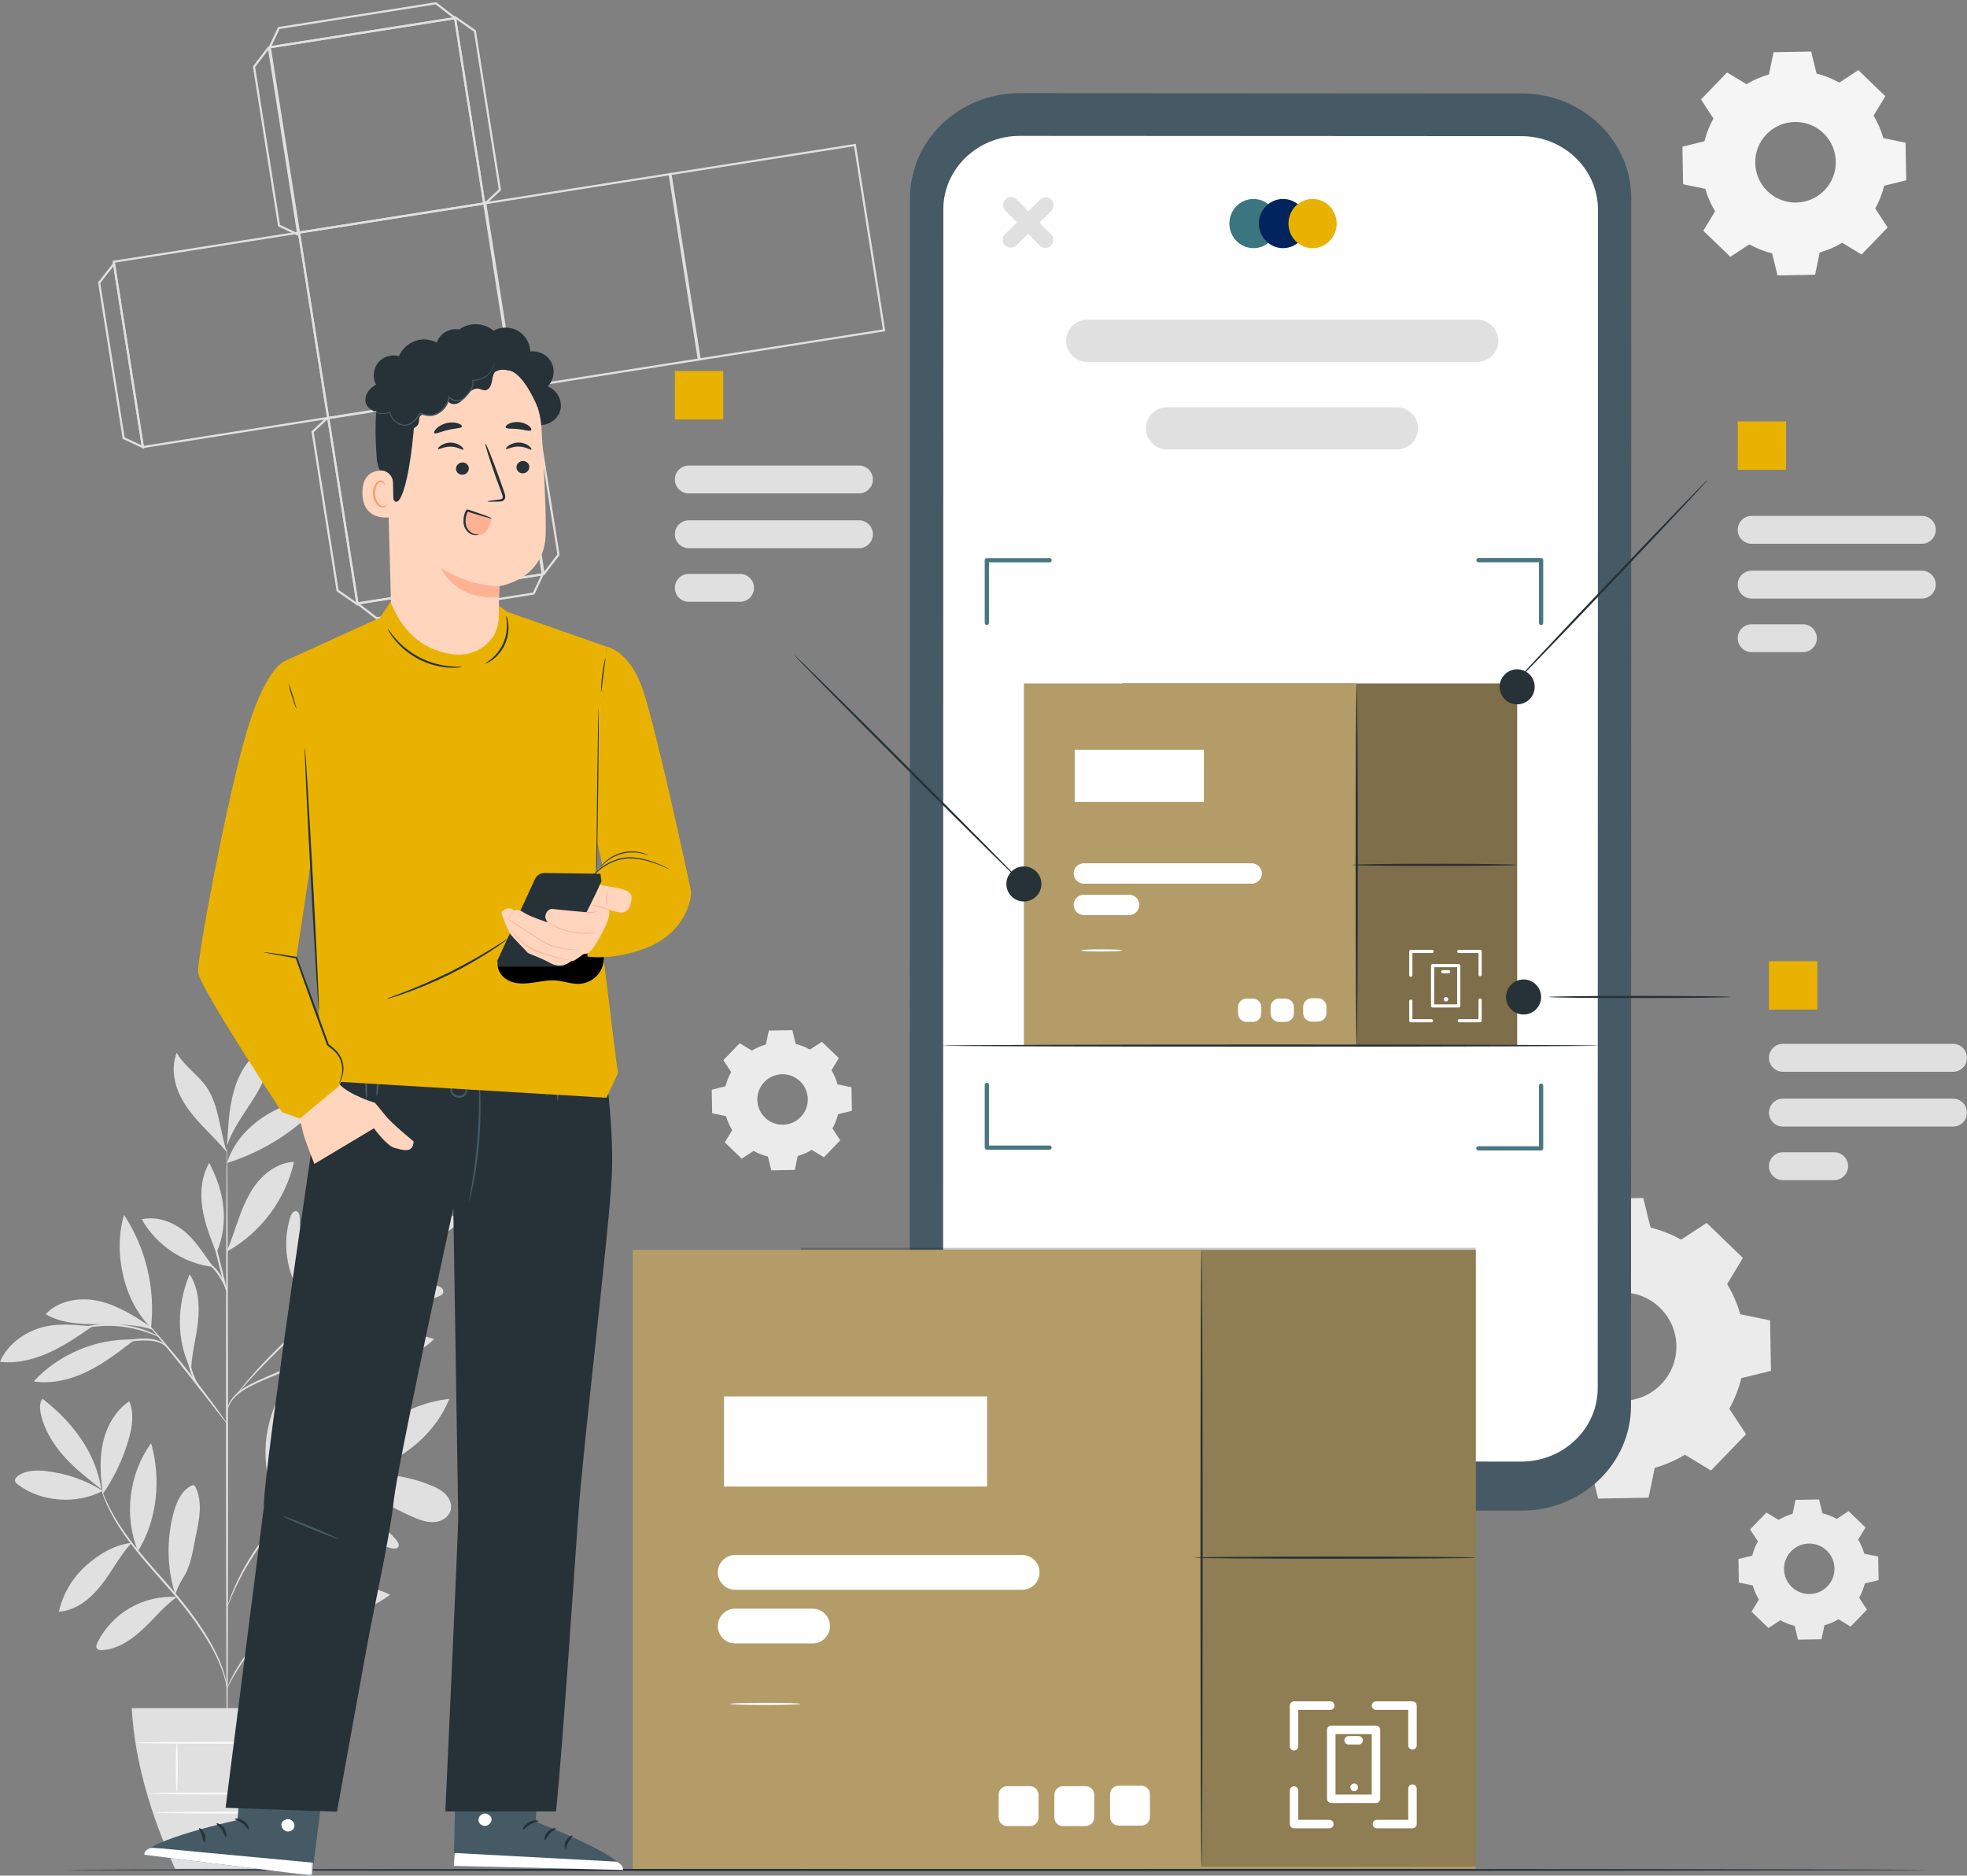 <?xml version="1.0" encoding="UTF-8"?>
<svg width="880px" height="839px" viewBox="0 0 880 839" version="1.1" xmlns="http://www.w3.org/2000/svg" xmlns:xlink="http://www.w3.org/1999/xlink">
    <rect x="0" y="0" width="880" height="839" fill="#808080" stroke="none"/>
    <title>Group 366</title>
    <defs>
        <polygon id="path-1" points="0 838 880 838 880 0 0 0"></polygon>
        <polygon id="path-3" points="0 838 880 838 880 0 0 0"></polygon>
        <polygon id="path-5" points="0 0 82.375 0 82.375 61.625 0 61.625"></polygon>
        <polygon id="path-7" points="0 0 75.634 0 75.634 12.562 0 12.562"></polygon>
    </defs>
    <g id="Check-Out-Page" stroke="none" stroke-width="1" fill="none" fill-rule="evenodd">
        <g id="01---How-it-works-page" transform="translate(-60, -80)">
            <g id="Group-366" transform="translate(60, 80)">
                <g id="Group-145" transform="translate(0, 1.475)">
                    <path d="M45.994,665.411 C38.221,660.531 29.313,657.463 20.182,656.526 C15.963,656.093 11.356,656.217 7.971,658.772 C7.253,659.313 6.554,660.117 6.714,661.002 C6.833,661.651 7.382,662.126 7.909,662.525 C18.412,670.538 34.298,671.549 45.994,665.411" id="Fill-1" fill="#E0E0E0"></path>
                    <path d="M45.332,664.68 C39.489,660.121 33.611,655.529 28.661,650.011 C23.71,644.494 19.687,637.944 18.207,630.682 C17.759,628.476 17.62,625.961 19.033,624.211 C32.323,634.591 42.762,648.016 45.332,664.68" id="Fill-3" fill="#E0E0E0"></path>
                    <path d="M45.857,665.311 C44.856,658.041 44.497,650.567 46.166,643.423 C47.836,636.276 51.723,629.435 57.824,625.359 C60.123,630.727 59.135,636.911 57.517,642.52 C55.017,651.189 51.094,659.446 45.955,666.861" id="Fill-5" fill="#E0E0E0"></path>
                    <path d="M58.885,688.656 C50.977,689.617 44.089,693.785 38.185,699.132 C32.279,704.48 28.081,711.685 26.343,719.461 C34.101,718.98 40.681,713.509 45.453,707.375 C50.227,701.243 53.534,694.512 58.777,688.774" id="Fill-7" fill="#E0E0E0"></path>
                    <path d="M61.714,692.388 C55.343,676.697 57.653,657.792 67.609,644.093 C72.115,660.121 70.46,678.223 61.714,692.388" id="Fill-9" fill="#E0E0E0"></path>
                    <path d="M78.928,712.886 C71.751,712.441 64.452,714.149 58.222,717.737 C51.989,721.324 46.847,726.776 43.627,733.206 C43.19,734.08 42.802,735.192 43.389,735.974 C43.899,736.654 44.883,736.717 45.73,736.664 C52.688,736.212 58.852,732.027 63.94,727.259 C69.029,722.494 73.46,716.987 79.083,712.865" id="Fill-11" fill="#E0E0E0"></path>
                    <path d="M78.378,711.769 C74.675,699.923 74.445,687.014 77.722,675.043 C79.016,670.316 81.187,665.339 85.56,663.122 C85.932,662.932 86.367,662.763 86.759,662.912 C87.129,663.05 87.346,663.432 87.517,663.789 C89.071,667.038 89.525,670.729 89.365,674.327 C89.204,677.925 88.457,681.467 87.714,684.991 C86.337,691.511 85.604,698.517 82.029,704.138 C81.18,705.475 80.433,706.915 79.755,708.344 C79.079,709.774 79.073,710.278 78.454,711.414" id="Fill-13" fill="#E0E0E0"></path>
                    <path d="M123.943,718.559 C120.567,705.717 124.15,690.149 132.242,679.623 C132.837,678.848 133.627,678.016 134.599,678.107 C136.091,678.244 136.476,680.231 136.41,681.726 C135.825,694.849 131.448,707.778 123.943,718.559" id="Fill-15" fill="#E0E0E0"></path>
                    <path d="M128.05,721.366 C143.651,725.427 161.548,721.48 174.524,711.913 C166.834,708.017 157.769,706.905 149.365,708.826 C140.961,710.748 133.281,714.515 128.05,721.366" id="Fill-17" fill="#E0E0E0"></path>
                    <path d="M131.514,712.817 C140.252,698.572 157.001,689.273 173.693,688.427 C171.769,695.215 166.192,700.492 159.896,703.678 C153.603,706.867 146.576,708.256 139.65,709.601 C136.956,710.123 133.26,710.699 131.514,712.817" id="Fill-19" fill="#E0E0E0"></path>
                    <path d="M124.811,671.329 C127.176,663.221 129.556,655.045 130.204,646.626 C130.855,638.206 129.655,629.418 125.286,622.192 C117.125,637.984 116.298,656.437 124.566,672.174" id="Fill-21" fill="#E0E0E0"></path>
                    <path d="M152.288,657.439 C161.831,640.094 181.304,626.236 201.007,624.296 C193.407,643.22 172.678,657.846 152.288,657.439" id="Fill-23" fill="#E0E0E0"></path>
                    <path d="M146.283,660.84 C160.517,663.007 172.645,672.099 185.946,677.61 C188.791,678.788 191.861,679.726 194.914,679.325 C197.966,678.926 200.977,676.879 201.663,673.875 C202.231,671.383 201.095,668.737 199.308,666.909 C197.518,665.082 195.155,663.942 192.794,662.958 C178.305,656.926 162.77,656.776 147.509,660.433" id="Fill-25" fill="#E0E0E0"></path>
                    <path d="M138.047,670.822 C141.269,671.746 142.37,673.413 144.922,675.587 C153.58,682.961 163.963,688.295 174.998,691.039 C176.148,691.323 177.656,691.437 178.224,690.4 C178.722,689.492 178.093,688.394 177.447,687.587 C172.823,681.8 166.226,677.843 159.287,675.258 C152.345,672.674 146.331,669.557 138.047,670.228" id="Fill-27" fill="#E0E0E0"></path>
                    <path d="M128.752,610.525 C140.326,621.328 156.629,626.875 172.39,625.372 C173.108,625.304 173.891,625.19 174.377,624.658 C175.475,623.465 174.159,621.621 172.878,620.621 C160.048,610.62 144.507,606.471 128.752,610.525" id="Fill-29" fill="#E0E0E0"></path>
                    <path d="M139.772,606.492 C155.072,595.022 176.053,591.56 194.227,597.508 C187.369,604.265 177.854,607.901 168.278,608.901 C158.7,609.896 149.113,608.834 139.772,606.492" id="Fill-31" fill="#E0E0E0"></path>
                    <path d="M135.392,578.783 C134.131,565.978 134.95,555.868 134.061,543.001 C133.99,541.974 133.77,540.739 132.807,540.366 C131.469,539.852 130.352,541.497 129.914,542.863 C126.099,554.724 128.185,568.326 135.373,578.502" id="Fill-33" fill="#E0E0E0"></path>
                    <path d="M134.47,580.199 C143.15,574.832 149.662,567.821 155.683,559.58 C159.874,553.848 163.405,546.979 162.454,539.943 C156.57,539.825 150.978,543.07 147.152,547.542 C143.324,552.012 141.049,557.6 139.35,563.237 C137.652,568.871 136.463,574.661 134.47,580.199" id="Fill-35" fill="#E0E0E0"></path>
                    <path d="M155.312,574.409 C174.362,567.365 192.135,556.883 207.518,543.625 C201.281,541.114 194.143,542.616 187.908,545.133 C173.665,550.882 162.026,560.589 155.041,574.27" id="Fill-37" fill="#E0E0E0"></path>
                    <path d="M140.33,587.206 C149.967,588.258 159.758,588.944 169.319,587.346 C178.718,585.775 187.599,582.05 196.381,578.355 C197.108,578.049 197.9,577.679 198.22,576.957 C198.565,576.172 198.197,575.217 197.56,574.643 C196.924,574.068 196.079,573.79 195.254,573.56 C185.705,570.889 175.401,572.139 166.008,575.308 C156.614,578.477 148.911,582.24 140.33,587.206" id="Fill-39" fill="#E0E0E0"></path>
                    <path d="M85.302,610.963 C78.727,597.692 79.155,582.202 84.833,568.522 C88.831,574.614 89.319,582.373 88.588,589.626 C87.859,596.875 85.651,604.337 85.507,611.624" id="Fill-41" fill="#E0E0E0"></path>
                    <path d="M59.035,597.715 C42.619,597.401 26.198,604.398 15.051,616.451 C23.245,617.739 31.683,615.627 39.135,611.987 C46.589,608.347 53.211,603.241 59.776,598.173" id="Fill-43" fill="#E0E0E0"></path>
                    <path d="M41.376,591.808 C33.344,591.157 25.618,590.163 17.896,592.53 C10.174,594.895 3.146,600.266 0,607.705 C7.511,608.55 15.129,606.667 22.013,603.548 C28.897,600.427 35.158,596.107 41.376,591.808" id="Fill-45" fill="#E0E0E0"></path>
                    <path d="M67.522,592.079 C60.298,587.345 52.88,582.526 44.467,580.563 C36.055,578.603 26.306,580.052 20.44,586.393 C27.25,590.386 35.512,590.859 43.407,590.854 C51.303,590.848 60.982,590.759 68.425,593.392" id="Fill-47" fill="#E0E0E0"></path>
                    <path d="M67.565,592.461 C55.214,580.332 50.533,558.545 55.501,541.962 C65.21,556.715 69.558,574.914 67.565,592.461" id="Fill-49" fill="#E0E0E0"></path>
                    <path d="M101.528,558.097 C103.857,552.681 105.497,546.997 107.584,541.484 C109.676,535.973 112.273,530.548 116.222,526.171 C120.169,521.794 125.631,518.536 131.52,518.244 C127.832,534.932 116.748,549.843 101.83,558.182" id="Fill-51" fill="#E0E0E0"></path>
                    <path d="M95.382,565.256 C91.528,559.95 87.073,552.748 81.848,548.787 C76.62,544.827 69.813,542.429 63.433,543.951 C69.92,555.55 82.182,563.726 95.382,565.256" id="Fill-53" fill="#E0E0E0"></path>
                    <path d="M96.611,558.538 C94.085,552.117 91.541,545.628 90.517,538.804 C89.495,531.983 90.118,524.694 93.606,518.74 C100.388,531.557 102.57,545.315 96.957,558.683" id="Fill-55" fill="#E0E0E0"></path>
                    <path d="M101.59,518.74 C105.43,506.037 117.065,496.681 129.623,492.388 C131.207,491.848 132.885,491.394 134.539,491.651 C136.192,491.907 137.814,493.039 138.162,494.675 C138.62,496.837 136.834,498.773 135.155,500.209 C125.376,508.571 113.879,514.92 101.59,518.74" id="Fill-57" fill="#E0E0E0"></path>
                    <path d="M101.729,508.349 C102.217,500.158 102.728,491.847 105.393,484.087 C108.058,476.325 113.193,469.043 120.662,465.647 C121.933,473.92 118.282,482.151 113.88,489.271 C109.479,496.391 104.173,503.11 101.529,511.053" id="Fill-59" fill="#E0E0E0"></path>
                    <path d="M101.528,513.989 C98.354,504.73 98.025,492.969 92.482,484.901 C88.605,479.263 82.399,475.422 79.06,469.451 C76.841,475.027 77.521,481.455 79.84,486.991 C82.162,492.528 85.995,497.295 90.098,501.677 C94.202,506.058 97.714,509.354 101.528,513.989" id="Fill-61" fill="#E0E0E0"></path>
                    <path d="M101.59,786.668 C101.344,786.668 101.129,724.899 101.114,648.722 C101.097,572.519 101.281,510.763 101.528,510.763 C101.775,510.763 101.987,572.519 102.006,648.722 C102.024,724.899 101.836,786.668 101.59,786.668" id="Fill-63" fill="#E0E0E0"></path>
                    <path d="M155.568,601.642 C155.584,601.701 154.756,602.009 153.244,602.514 C151.576,603.077 149.43,603.802 146.854,604.67 C141.464,606.507 134.062,609.165 126.028,612.457 C118.073,615.869 110.569,618.64 106.297,622.343 C104.162,624.17 102.936,626.146 102.332,627.588 C101.719,629.039 101.61,629.926 101.529,629.911 C101.498,629.905 101.508,629.685 101.553,629.261 C101.626,628.845 101.732,628.224 102.007,627.462 C102.53,625.939 103.721,623.825 105.877,621.87 C108.025,619.913 111.014,618.152 114.439,616.553 C117.862,614.955 121.659,613.287 125.688,611.633 C133.748,608.329 141.208,605.755 146.658,604.07 C149.382,603.221 151.605,602.594 153.145,602.182 C154.69,601.777 155.55,601.583 155.568,601.642" id="Fill-65" fill="#E0E0E0"></path>
                    <path d="M173.26,558.182 C173.279,558.207 173.055,558.444 172.609,558.877 C172.083,559.371 171.427,559.987 170.627,560.739 C168.787,562.413 166.281,564.686 163.228,567.462 C156.838,573.149 148.174,580.864 138.6,589.39 C128.986,597.948 120.679,606.124 114.921,612.281 C112.037,615.356 109.767,617.902 108.219,619.68 C107.495,620.506 106.905,621.181 106.43,621.724 C106.016,622.185 105.786,622.419 105.761,622.402 C105.738,622.383 105.921,622.109 106.291,621.612 C106.663,621.114 107.209,620.373 107.953,619.458 C109.424,617.605 111.625,614.99 114.458,611.853 C120.111,605.569 128.374,597.298 138.005,588.723 C147.653,580.186 156.432,572.517 162.811,566.989 C165.941,564.303 168.509,562.099 170.398,560.479 C171.243,559.778 171.934,559.202 172.491,558.742 C172.975,558.353 173.239,558.159 173.26,558.182" id="Fill-67" fill="#E0E0E0"></path>
                    <path d="M128.222,598.092 C127.97,597.978 129.979,593.342 131.98,587.478 C134.001,581.614 134.951,576.665 135.205,576.707 C135.439,576.73 134.871,581.825 132.825,587.763 C131.82,590.729 130.709,593.337 129.835,595.187 C128.959,597.037 128.332,598.139 128.222,598.092" id="Fill-69" fill="#E0E0E0"></path>
                    <path d="M101.646,635.478 C101.597,635.514 101.072,634.899 100.164,633.759 C99.16,632.469 97.887,630.837 96.371,628.89 C93.181,624.77 88.776,619.082 83.837,612.859 C78.892,606.632 74.354,601.049 71.064,597.008 C69.512,595.088 68.213,593.48 67.185,592.21 C66.279,591.066 65.8,590.414 65.848,590.376 C65.895,590.335 66.463,590.91 67.451,591.983 C68.439,593.055 69.839,594.633 71.547,596.603 C74.964,600.541 79.586,606.069 84.534,612.302 C89.481,618.535 93.814,624.291 96.874,628.512 C98.405,630.623 99.625,632.346 100.446,633.552 C101.266,634.756 101.696,635.44 101.646,635.478" id="Fill-71" fill="#E0E0E0"></path>
                    <path d="M89.811,620.283 C89.665,620.44 86.508,616.692 84.853,611.001 C83.634,606.989 83.579,603.319 83.729,601.641 L84.122,601.674 C83.947,602.39 83.818,602.766 83.748,602.755 C83.678,602.745 83.674,602.346 83.731,601.611 L84.126,601.641 C84.27,603.305 84.523,606.85 85.708,610.746 C87.308,616.263 90.051,620.133 89.811,620.283" id="Fill-73" fill="#E0E0E0"></path>
                    <path d="M74.532,601.063 C74.416,601.185 73.402,599.907 71.071,599.052 C68.757,598.157 65.277,597.959 61.459,598.286 C57.637,598.569 54.223,599.249 51.78,599.85 C49.337,600.456 47.844,600.93 47.798,600.805 C47.757,600.701 49.18,600.011 51.611,599.242 C54.039,598.478 57.5,597.684 61.392,597.397 C65.254,597.065 68.917,597.361 71.306,598.467 C73.73,599.54 74.612,601.041 74.532,601.063" id="Fill-75" fill="#E0E0E0"></path>
                    <path d="M70.91,596.405 C70.841,596.542 68.892,595.596 65.606,594.473 C62.325,593.345 57.652,592.161 52.375,591.749 C47.094,591.356 42.294,591.818 38.88,592.435 C35.461,593.047 33.392,593.687 33.345,593.541 C33.326,593.482 33.825,593.273 34.751,592.942 C35.672,592.598 37.041,592.205 38.757,591.818 C42.18,591.031 47.066,590.457 52.442,590.86 C57.814,591.278 62.557,592.583 65.823,593.881 C67.458,594.525 68.752,595.119 69.611,595.598 C70.475,596.065 70.938,596.35 70.91,596.405" id="Fill-77" fill="#E0E0E0"></path>
                    <path d="M101.528,576.707 C101.289,576.766 99.557,570.75 97.661,563.271 C95.763,555.788 94.418,549.677 94.657,549.614 C94.897,549.555 96.627,555.57 98.525,563.053 C100.423,570.532 101.766,576.647 101.528,576.707" id="Fill-79" fill="#E0E0E0"></path>
                    <path d="M101.774,576.707 C101.508,576.793 100.395,572.773 97.489,568.664 C94.658,564.466 91.045,562.359 91.178,562.152 C91.226,562.057 92.223,562.422 93.613,563.408 C95.008,564.379 96.733,566.024 98.218,568.149 C101.237,572.427 101.991,576.69 101.774,576.707" id="Fill-81" fill="#E0E0E0"></path>
                    <path d="M101.59,753.742 C101.494,753.755 101.313,752.256 100.616,749.632 C99.928,747.009 98.633,743.289 96.488,738.939 C92.222,730.218 84.456,719.16 74.589,708.085 C69.7,702.498 64.956,697.228 60.931,692.183 C56.898,687.145 53.583,682.343 51.163,678.097 C48.735,673.851 47.155,670.209 46.232,667.643 C45.78,666.353 45.447,665.348 45.265,664.653 C45.069,663.96 44.98,663.595 45.01,663.585 C45.09,663.559 45.54,664.999 46.557,667.516 C47.573,670.035 49.229,673.606 51.708,677.778 C54.18,681.951 57.523,686.681 61.571,691.666 C65.614,696.66 70.364,701.902 75.262,707.498 C85.155,718.601 92.902,729.798 97.058,738.664 C99.146,743.088 100.363,746.88 100.954,749.549 C101.239,750.886 101.433,751.929 101.501,752.647 C101.59,753.361 101.621,753.736 101.59,753.742" id="Fill-83" fill="#E0E0E0"></path>
                    <path d="M150.366,698.648 C150.396,698.712 149.462,699.185 147.809,700.082 C146.171,701.003 143.844,702.422 141.179,704.466 C138.514,706.507 135.532,709.185 132.471,712.407 C129.415,715.636 126.267,719.386 123.053,723.404 C116.628,731.464 110.62,738.598 107.022,744.291 C105.197,747.116 103.867,749.498 102.997,751.166 C102.121,752.834 101.656,753.77 101.591,753.742 C101.563,753.728 101.644,753.479 101.827,753.016 C102.017,752.556 102.277,751.867 102.685,751.012 C103.464,749.287 104.716,746.844 106.488,743.955 C109.984,738.123 115.943,730.894 122.358,722.846 C125.578,718.82 128.763,715.063 131.879,711.839 C134.998,708.621 138.058,705.959 140.801,703.961 C143.544,701.959 145.947,700.606 147.649,699.774 C148.497,699.349 149.186,699.088 149.644,698.891 C150.105,698.703 150.354,698.619 150.366,698.648" id="Fill-85" fill="#E0E0E0"></path>
                    <path d="M151.32,716.52 C151.332,716.649 149.257,716.902 145.918,717.305 C142.589,717.736 137.956,718.292 133.103,719.829 C128.268,721.404 124.249,723.803 121.629,725.849 C118.985,727.893 117.739,729.586 117.615,729.485 C117.571,729.457 117.832,728.993 118.415,728.243 C118.992,727.485 119.938,726.474 121.23,725.361 C123.808,723.14 127.865,720.597 132.829,718.98 C137.8,717.407 142.496,716.949 145.855,716.678 C149.223,716.433 151.311,716.404 151.32,716.52" id="Fill-87" fill="#E0E0E0"></path>
                    <path d="M119.192,727.523 C118.91,727.363 121.346,723.644 123.234,718.64 C125.006,713.593 125.42,709.166 125.74,709.216 C125.854,709.231 125.85,710.339 125.648,712.117 C125.438,713.887 125.01,716.351 124.074,718.944 C123.13,721.537 121.891,723.701 120.939,725.209 C119.976,726.714 119.292,727.584 119.192,727.523" id="Fill-89" fill="#E0E0E0"></path>
                    <path d="M166.163,650.664 C166.174,650.693 165.876,650.851 165.298,651.124 C164.628,651.428 163.788,651.812 162.759,652.279 C161.647,652.756 160.297,653.36 158.775,654.162 C157.25,654.95 155.468,655.761 153.614,656.874 C152.672,657.41 151.688,657.969 150.666,658.55 C149.644,659.139 148.631,659.836 147.556,660.51 C145.383,661.829 143.208,663.451 140.883,665.109 C136.337,668.559 131.555,672.644 126.953,677.36 C122.396,682.123 118.475,687.041 115.183,691.705 C113.606,694.083 112.058,696.313 110.814,698.53 C110.177,699.63 109.514,700.664 108.961,701.706 C108.416,702.747 107.89,703.749 107.388,704.71 C106.338,706.6 105.588,708.408 104.852,709.962 C104.104,711.509 103.546,712.878 103.107,714.007 C102.676,715.052 102.322,715.905 102.041,716.583 C101.787,717.17 101.64,717.474 101.612,717.463 C101.581,717.453 101.671,717.13 101.87,716.524 C102.111,715.827 102.413,714.953 102.782,713.881 C103.173,712.73 103.686,711.336 104.395,709.761 C105.09,708.182 105.804,706.347 106.824,704.427 C107.313,703.452 107.825,702.436 108.355,701.378 C108.897,700.322 109.548,699.271 110.175,698.158 C111.399,695.909 112.933,693.646 114.504,691.235 C117.785,686.515 121.717,681.54 126.311,676.741 C130.95,671.986 135.786,667.887 140.394,664.448 C142.748,662.798 144.955,661.185 147.161,659.885 C148.251,659.22 149.279,658.533 150.316,657.957 C151.355,657.389 152.354,656.844 153.31,656.322 C155.196,655.235 157.007,654.46 158.561,653.711 C160.109,652.948 161.486,652.387 162.622,651.96 C163.68,651.553 164.542,651.221 165.232,650.957 C165.832,650.737 166.151,650.634 166.163,650.664" id="Fill-91" fill="#E0E0E0"></path>
                    <path d="M127.56,676.529 C127.48,676.515 127.911,675.017 129.682,673.368 C131.411,671.723 134.564,670.197 138.236,670.085 C141.895,669.99 145.067,671.014 147.234,671.844 C149.413,672.701 150.68,673.394 150.637,673.497 C150.587,673.622 149.231,673.134 147.027,672.441 C144.833,671.768 141.731,670.883 138.262,670.978 C134.807,671.084 131.825,672.416 130.094,673.846 C128.326,675.271 127.702,676.616 127.56,676.529" id="Fill-93" fill="#E0E0E0"></path>
                    <path d="M121.79,682.482 C121.545,682.347 123.724,679.154 124.217,674.581 C124.789,670.016 123.404,666.409 123.674,666.333 C123.771,666.293 124.257,667.131 124.677,668.633 C125.099,670.128 125.378,672.307 125.105,674.686 C124.823,677.06 124.05,679.116 123.296,680.472 C122.542,681.838 121.875,682.543 121.79,682.482" id="Fill-95" fill="#E0E0E0"></path>
                    <path d="M58.93,762.59 C60.261,786.198 67.374,810.202 78.315,834.476 L125.893,834.476 C136.328,810.443 142.948,786.473 144.126,762.59 L58.93,762.59 Z" id="Fill-97" fill="#E0E0E0"></path>
                    <path d="M136.415,800.788 C136.415,801.035 120.749,801.234 101.43,801.234 C82.105,801.234 66.443,801.035 66.443,800.788 C66.443,800.543 82.105,800.343 101.43,800.343 C120.749,800.343 136.415,800.543 136.415,800.788" id="Fill-99" fill="#FAFAFA"></path>
                    <path d="M135.352,809.34 C135.352,809.587 120.666,809.786 102.555,809.786 C84.437,809.786 69.755,809.587 69.755,809.34 C69.755,809.093 84.437,808.895 102.555,808.895 C120.666,808.895 135.352,809.093 135.352,809.34" id="Fill-101" fill="#FAFAFA"></path>
                    <path d="M79.083,778.09 C79.33,778.09 79.529,782.997 79.529,789.049 C79.529,795.102 79.33,800.008 79.083,800.008 C78.838,800.008 78.636,795.102 78.636,789.049 C78.636,782.997 78.838,778.09 79.083,778.09" id="Fill-103" fill="#FAFAFA"></path>
                    <path d="M104.574,778.09 C104.821,778.09 105.021,783.172 105.021,789.439 C105.021,795.708 104.821,800.787 104.574,800.787 C104.329,800.787 104.128,795.708 104.128,789.439 C104.128,783.172 104.329,778.09 104.574,778.09" id="Fill-105" fill="#FAFAFA"></path>
                    <path d="M128.506,777.897 C128.753,777.897 128.952,783.082 128.952,789.474 C128.952,795.866 128.753,801.05 128.506,801.05 C128.259,801.05 128.06,795.866 128.06,789.474 C128.06,783.082 128.259,777.897 128.506,777.897" id="Fill-107" fill="#FAFAFA"></path>
                    <path d="M142.615,778.09 C142.615,778.337 124.242,778.537 101.583,778.537 C78.915,778.537 60.546,778.337 60.546,778.09 C60.546,777.843 78.915,777.644 101.583,777.644 C124.242,777.644 142.615,777.843 142.615,778.09" id="Fill-109" fill="#FAFAFA"></path>
                    <polygon id="Stroke-111" stroke="#E0E0E0" stroke-width="0.95" points="146.801 185.446 63.915 198.496 50.864 115.61 133.749 102.558"></polygon>
                    <polygon id="Stroke-113" stroke="#E0E0E0" stroke-width="0.95" points="229.686 172.395 146.802 185.445 133.749 102.557 216.636 89.507"></polygon>
                    <polygon id="Stroke-115" stroke="#E0E0E0" stroke-width="0.95" points="313.025 159.272 230.14 172.323 217.088 89.435 299.974 76.384"></polygon>
                    <polygon id="Stroke-117" stroke="#E0E0E0" stroke-width="0.95" points="395.523 146.282 312.636 159.332 299.586 76.446 382.472 63.394"></polygon>
                    <polygon id="Stroke-119" stroke="#E0E0E0" stroke-width="0.95" points="51.006 116.504 44.372 125.005 55.318 194.512 63.915 198.497"></polygon>
                    <polygon id="Stroke-121" stroke="#E0E0E0" stroke-width="0.95" points="216.635 89.507 133.749 102.558 120.699 19.672 203.585 6.621"></polygon>
                    <polygon id="Stroke-123" stroke="#E0E0E0" stroke-width="0.95" stroke-linecap="round" stroke-linejoin="round" points="120.258 19.74 113.649 28.401 124.833 99.425 133.449 103.523"></polygon>
                    <polygon id="Stroke-125" stroke="#E0E0E0" stroke-width="0.95" stroke-linecap="round" stroke-linejoin="round" points="203.514 6.172 212.463 12.382 223.647 83.407 216.705 89.955"></polygon>
                    <polygon id="Stroke-127" stroke="#E0E0E0" stroke-width="0.95" stroke-linecap="round" stroke-linejoin="round" points="203.585 6.62 195.004 0 124.741 11.064 120.699 19.671"></polygon>
                    <polygon id="Stroke-129" stroke="#E0E0E0" stroke-width="0.95" points="146.86 185.578 229.744 172.528 242.796 255.416 159.91 268.466"></polygon>
                    <polygon id="Stroke-131" stroke="#E0E0E0" stroke-width="0.95" stroke-linecap="round" stroke-linejoin="round" points="243.237 255.345 249.845 246.685 238.66 175.662 230.046 171.563"></polygon>
                    <polygon id="Stroke-133" stroke="#E0E0E0" stroke-width="0.95" stroke-linecap="round" stroke-linejoin="round" points="159.981 268.913 151.032 262.703 139.848 191.678 146.79 185.13"></polygon>
                    <polygon id="Stroke-135" stroke="#E0E0E0" stroke-width="0.95" stroke-linecap="round" stroke-linejoin="round" points="159.91 268.466 168.491 275.086 238.754 264.022 242.796 255.415"></polygon>
                    <path d="M708.366,584.078 C699.077,593.696 699.346,609.024 708.966,618.312 C718.586,627.599 733.912,627.329 743.199,617.709 C752.486,608.09 752.218,592.761 742.599,583.476 C732.979,574.188 717.653,574.46 708.366,584.078 L708.366,584.078 Z M696.337,554.018 C700.602,551.438 705.146,549.483 709.83,548.153 L712.608,534.797 L735.173,534.402 L738.422,547.65 C743.152,548.816 747.758,550.61 752.112,553.035 L763.517,545.562 L779.754,561.238 L772.683,572.895 C775.265,577.163 777.218,581.707 778.547,586.392 L791.903,589.173 L792.299,611.737 L779.051,614.985 C777.886,619.712 776.089,624.32 773.663,628.676 L781.138,640.08 L765.465,656.316 L753.805,649.248 C749.538,651.825 744.994,653.778 740.31,655.112 L737.531,668.467 L714.967,668.862 L711.719,655.612 C706.988,654.447 702.382,652.654 698.028,650.226 L686.623,657.703 L670.387,642.025 L677.457,630.367 C674.877,626.1 672.923,621.556 671.593,616.872 L658.237,614.092 L657.84,591.528 L671.089,588.278 C672.254,583.552 674.051,578.943 676.477,574.589 L669,563.183 L684.676,546.947 L696.337,554.018 Z" id="Fill-137" fill="#EBEBEB"></path>
                    <path d="M790.311,58.579 C783.393,65.743 783.594,77.156 790.757,84.073 C797.921,90.989 809.336,90.788 816.25,83.624 C823.165,76.461 822.966,65.047 815.802,58.131 C808.639,51.216 797.228,51.416 790.311,58.579 L790.311,58.579 Z M781.352,36.194 C784.53,34.275 787.912,32.818 791.4,31.828 L793.47,21.881 L810.274,21.587 L812.692,31.454 C816.214,32.32 819.643,33.656 822.886,35.464 L831.379,29.896 L843.47,41.571 L838.206,50.253 C840.129,53.431 841.582,56.814 842.573,60.302 L852.518,62.373 L852.812,79.175 L842.946,81.595 C842.08,85.116 840.744,88.546 838.936,91.789 L844.502,100.282 L832.83,112.374 L824.147,107.11 C820.971,109.03 817.586,110.486 814.096,111.475 L812.029,121.422 L795.225,121.716 L792.805,111.849 C789.285,110.981 785.855,109.646 782.612,107.839 L774.121,113.405 L762.028,101.732 L767.293,93.05 C765.373,89.872 763.916,86.489 762.926,82.999 L752.982,80.931 L752.685,64.126 L762.552,61.708 C763.42,58.188 764.757,54.755 766.564,51.512 L760.996,43.021 L772.669,30.93 L781.352,36.194 Z" id="Fill-139" fill="#F5F5F5"></path>
                    <path d="M801.31,692.435 C796.979,696.92 797.104,704.07 801.589,708.4 C806.078,712.733 813.224,712.605 817.555,708.12 C821.887,703.635 821.763,696.485 817.274,692.156 C812.789,687.822 805.641,687.95 801.31,692.435 L801.31,692.435 Z M795.7,678.415 C797.691,677.213 799.807,676.303 801.992,675.682 L803.289,669.451 L813.813,669.268 L815.327,675.446 C817.533,675.989 819.681,676.825 821.712,677.959 L827.031,674.472 L834.603,681.783 L831.307,687.22 C832.509,689.211 833.421,691.329 834.04,693.514 L840.269,694.811 L840.453,705.333 L834.276,706.849 C833.731,709.053 832.895,711.203 831.763,713.232 L835.249,718.553 L827.941,726.125 L822.502,722.827 C820.511,724.032 818.393,724.942 816.209,725.561 L814.911,731.792 L804.387,731.974 L802.873,725.797 C800.668,725.253 798.519,724.416 796.489,723.283 L791.17,726.771 L783.598,719.461 L786.894,714.023 C785.691,712.032 784.779,709.914 784.16,707.729 L777.931,706.433 L777.747,695.909 L783.926,694.393 C784.47,692.19 785.306,690.039 786.438,688.01 L782.952,682.689 L790.262,675.119 L795.7,678.415 Z" id="Fill-141" fill="#EBEBEB"></path>
                    <path d="M341.978,482.496 C337.647,486.983 337.772,494.131 342.257,498.461 C346.744,502.794 353.892,502.667 358.224,498.182 C362.555,493.696 362.429,486.548 357.942,482.217 C353.455,477.884 346.309,478.011 341.978,482.496 L341.978,482.496 Z M336.366,468.477 C338.357,467.274 340.475,466.364 342.66,465.743 L343.957,459.512 L354.479,459.33 L355.995,465.507 C358.201,466.051 360.349,466.887 362.38,468.021 L367.699,464.533 L375.271,471.845 L371.975,477.281 C373.177,479.272 374.089,481.39 374.708,483.575 L380.937,484.873 L381.122,495.395 L374.944,496.911 C374.399,499.116 373.563,501.265 372.431,503.295 L375.917,508.614 L368.607,516.187 L363.168,512.889 C361.179,514.093 359.061,515.003 356.875,515.624 L355.579,521.853 L345.055,522.038 L343.541,515.858 C341.336,515.315 339.187,514.479 337.155,513.347 L331.838,516.832 L324.266,509.523 L327.562,504.084 C326.359,502.093 325.447,499.975 324.828,497.792 L318.599,496.495 L318.415,485.971 L324.593,484.455 C325.136,482.251 325.974,480.101 327.104,478.072 L323.618,472.753 L330.93,465.181 L336.366,468.477 Z" id="Fill-143" fill="#EBEBEB"></path>
                </g>
                <path d="M862.816,836.449 C862.816,836.723 676.256,836.943 446.174,836.943 C216.012,836.943 29.492,836.723 29.492,836.449 C29.492,836.176 216.012,835.954 446.174,835.954 C676.256,835.954 862.816,836.176 862.816,836.449" id="Fill-146" fill="#263238"></path>
                <g id="Group-200" transform="translate(0, 1)">
                    <path d="M680.701,674.744 L455.955,674.617 C428.925,674.602 407.022,653.59 407.028,627.682 L407.138,87.597 C407.144,61.674 429.079,40.664 456.122,40.679 L680.87,40.806 C707.898,40.821 729.8,61.832 729.796,87.743 L729.684,627.826 C729.679,653.749 707.746,674.76 680.701,674.744" id="Fill-148" fill="#455A64"></path>
                    <path d="M680.63,59.909 L637.057,59.884 L509.795,59.812 L494.471,59.804 L456.334,59.783 C437.393,59.772 422.033,74.485 422.027,92.64 L421.921,619.8 C421.917,637.949 437.256,652.662 456.186,652.673 L680.482,652.801 C699.423,652.81 714.784,638.097 714.787,619.942 L714.896,92.78 C714.899,74.633 699.562,59.92 680.63,59.909" id="Fill-150" fill="#FFFFFF"></path>
                    <mask id="mask-2" fill="white">
                        <use xlink:href="#path-1"></use>
                    </mask>
                    <g id="Clip-153"></g>
                    <polygon id="Fill-152" fill="#B39C68" mask="url(#mask-2)" points="502.044 466.717 678.752 466.717 678.752 304.732 502.044 304.732"></polygon>
                    <polygon id="Fill-154" fill-opacity="0.3" fill="#000000" mask="url(#mask-2)" points="502.044 466.717 678.752 466.717 678.752 304.732 502.044 304.732"></polygon>
                    <polygon id="Fill-155" fill="#B39C68" mask="url(#mask-2)" points="458.071 466.717 606.96 466.717 606.96 304.732 458.071 304.732"></polygon>
                    <path d="M606.963,467.008 C606.687,467.008 606.467,430.679 606.467,385.875 C606.467,341.054 606.687,304.733 606.963,304.733 C607.236,304.733 607.456,341.054 607.456,385.875 C607.456,430.679 607.236,467.008 606.963,467.008" id="Fill-156" fill="#263238" mask="url(#mask-2)"></path>
                    <path d="M678.753,385.87 C678.753,386.144 662.247,386.364 641.893,386.364 C621.529,386.364 605.025,386.144 605.025,385.87 C605.025,385.597 621.529,385.377 641.893,385.377 C662.247,385.377 678.753,385.597 678.753,385.87" id="Fill-157" fill="#263238" mask="url(#mask-2)"></path>
                    <path d="M662.174,456.305 L652.868,456.305 C652.474,456.305 652.155,455.986 652.155,455.593 C652.155,455.2 652.474,454.881 652.868,454.881 L661.462,454.881 L661.462,446.332 C661.462,445.939 661.781,445.62 662.174,445.62 C662.567,445.62 662.886,445.939 662.886,446.332 L662.886,455.593 C662.886,455.986 662.567,456.305 662.174,456.305" id="Fill-158" fill="#FFFFFF" mask="url(#mask-2)"></path>
                    <path d="M662.174,435.702 C661.781,435.702 661.462,435.383 661.462,434.99 L661.462,425.303 L652.623,425.303 C652.229,425.303 651.91,424.984 651.91,424.591 C651.91,424.198 652.229,423.879 652.623,423.879 L662.174,423.879 C662.567,423.879 662.886,424.198 662.886,424.591 L662.886,434.99 C662.886,435.383 662.567,435.702 662.174,435.702" id="Fill-159" fill="#FFFFFF" mask="url(#mask-2)"></path>
                    <path d="M631.173,435.945 C630.78,435.945 630.461,435.626 630.461,435.233 L630.461,424.591 C630.461,424.198 630.78,423.879 631.173,423.879 L640.672,423.879 C641.065,423.879 641.384,424.198 641.384,424.591 C641.384,424.984 641.065,425.303 640.672,425.303 L631.886,425.303 L631.886,435.233 C631.886,435.626 631.567,435.945 631.173,435.945" id="Fill-160" fill="#FFFFFF" mask="url(#mask-2)"></path>
                    <path d="M631.174,456.305 C630.78,456.305 630.461,455.986 630.461,455.593 L630.461,446.82 C630.461,446.427 630.78,446.108 631.174,446.108 C631.567,446.108 631.886,446.427 631.886,446.82 L631.886,454.881 L640.427,454.881 C640.82,454.881 641.139,455.2 641.139,455.593 C641.139,455.986 640.82,456.305 640.427,456.305 L631.174,456.305 Z" id="Fill-161" fill="#FFFFFF" mask="url(#mask-2)"></path>
                    <path d="M641.63,448.263 L651.905,448.263 L651.905,431.647 L641.63,431.647 L641.63,448.263 Z M652.619,449.688 L640.917,449.688 C640.524,449.688 640.205,449.369 640.205,448.976 L640.205,430.935 C640.205,430.541 640.524,430.222 640.917,430.222 L652.619,430.222 C653.012,430.222 653.331,430.541 653.331,430.935 L653.331,448.976 C653.331,449.369 653.012,449.688 652.619,449.688 L652.619,449.688 Z" id="Fill-162" fill="#FFFFFF" mask="url(#mask-2)"></path>
                    <path d="M647.921,445.976 C647.921,446.533 647.471,446.983 646.914,446.983 C646.358,446.983 645.904,446.533 645.904,445.976 C645.904,445.419 646.358,444.967 646.914,444.967 C647.471,444.967 647.921,445.419 647.921,445.976" id="Fill-163" fill="#FFFFFF" mask="url(#mask-2)"></path>
                    <path d="M645.453,434.383 C645.06,434.383 644.741,434.064 644.741,433.671 C644.741,433.277 645.06,432.958 645.453,432.958 L648.084,432.958 C648.478,432.958 648.797,433.277 648.797,433.671 C648.797,434.064 648.478,434.383 648.084,434.383 L645.453,434.383 Z" id="Fill-164" fill="#FFFFFF" mask="url(#mask-2)"></path>
                    <path d="M484.893,394.272 C482.38,394.272 480.342,392.236 480.342,389.721 C480.342,387.207 482.38,385.169 484.893,385.169 L560.001,385.169 C562.514,385.169 564.552,387.207 564.552,389.721 C564.552,392.236 562.514,394.272 560.001,394.272 L484.893,394.272 Z" id="Fill-165" fill="#FFFFFF" mask="url(#mask-2)"></path>
                    <path d="M484.893,408.323 C482.38,408.323 480.342,406.285 480.342,403.772 C480.342,401.258 482.38,399.22 484.893,399.22 L505.153,399.22 C507.666,399.22 509.704,401.258 509.704,403.772 C509.704,406.285 507.666,408.323 505.153,408.323 L484.893,408.323 Z" id="Fill-166" fill="#FFFFFF" mask="url(#mask-2)"></path>
                    <path d="M492.811,424.638 C487.709,424.638 483.575,424.417 483.575,424.144 C483.575,423.87 487.709,423.648 492.811,423.648 C497.908,423.648 502.044,423.87 502.044,424.144 C502.044,424.417 497.908,424.638 492.811,424.638 Z" id="Fill-167" fill="#FFFFFF" mask="url(#mask-2)"></path>
                    <path d="M557.67,456.116 C555.561,456.116 553.854,454.408 553.854,452.298 L553.854,449.502 C553.854,447.391 555.561,445.683 557.67,445.683 L560.468,445.683 C562.577,445.683 564.286,447.391 564.286,449.502 L564.286,452.298 C564.286,454.408 562.577,456.116 560.468,456.116 L557.67,456.116 Z" id="Fill-168" fill="#FFFFFF" mask="url(#mask-2)"></path>
                    <path d="M572.253,456.116 C570.144,456.116 568.435,454.408 568.435,452.298 L568.435,449.502 C568.435,447.391 570.144,445.683 572.253,445.683 L575.049,445.683 C577.158,445.683 578.868,447.391 578.868,449.502 L578.868,452.298 C578.868,454.408 577.158,456.116 575.049,456.116 L572.253,456.116 Z" id="Fill-169" fill="#FFFFFF" mask="url(#mask-2)"></path>
                    <path d="M586.834,455.986 C584.725,455.986 583.016,454.277 583.016,452.166 L583.016,449.372 C583.016,447.261 584.725,445.551 586.834,445.551 L589.63,445.551 C591.739,445.551 593.45,447.261 593.45,449.372 L593.45,452.166 C593.45,454.277 591.739,455.986 589.63,455.986 L586.834,455.986 Z" id="Fill-170" fill="#FFFFFF" mask="url(#mask-2)"></path>
                    <polygon id="Fill-171" fill="#FFFFFF" mask="url(#mask-2)" points="480.794 357.71 538.611 357.71 538.611 334.382 480.794 334.382"></polygon>
                    <path d="M783.667,242.239 C780.219,242.239 777.427,239.445 777.427,236.001 C777.427,232.555 780.219,229.762 783.667,229.762 L859.787,229.762 C863.233,229.762 866.025,232.555 866.025,236.001 C866.025,239.445 863.233,242.239 859.787,242.239 L783.667,242.239 Z" id="Fill-172" fill="#E0E0E0" mask="url(#mask-2)"></path>
                    <path d="M783.667,266.745 C780.219,266.745 777.427,263.953 777.427,260.507 C777.427,257.061 780.219,254.268 783.667,254.268 L859.787,254.268 C863.233,254.268 866.025,257.061 866.025,260.507 C866.025,263.953 863.233,266.745 859.787,266.745 L783.667,266.745 Z" id="Fill-173" fill="#E0E0E0" mask="url(#mask-2)"></path>
                    <path d="M783.667,290.721 C780.219,290.721 777.425,287.929 777.425,284.483 C777.425,281.037 780.219,278.244 783.667,278.244 L806.59,278.244 C810.034,278.244 812.828,281.037 812.828,284.483 C812.828,287.929 810.034,290.721 806.59,290.721 L783.667,290.721 Z" id="Fill-174" fill="#E0E0E0" mask="url(#mask-2)"></path>
                    <path d="M720.142,260.484 C695.639,286.263 675.623,307.001 675.425,306.813 C675.228,306.625 694.923,285.583 719.424,259.802 C743.916,234.031 763.938,213.287 764.136,213.475 C764.333,213.663 744.634,234.713 720.142,260.484 Z" id="Fill-175" fill="#263238" mask="url(#mask-2)"></path>
                    <path d="M678.753,314.072 C674.422,314.072 670.911,310.561 670.911,306.232 C670.911,301.901 674.422,298.39 678.753,298.39 C683.082,298.39 686.593,301.901 686.593,306.232 C686.593,310.561 683.082,314.072 678.753,314.072 Z" id="Fill-176" fill="#263238" mask="url(#mask-2)"></path>
                    <path d="M458.072,402.252 C453.741,402.252 450.23,398.744 450.23,394.412 C450.23,390.081 453.741,386.572 458.072,386.572 C462.401,386.572 465.912,390.081 465.912,394.412 C465.912,398.744 462.401,402.252 458.072,402.252 Z" id="Fill-177" fill="#263238" mask="url(#mask-2)"></path>
                    <path d="M681.626,452.808 C677.295,452.808 673.785,449.298 673.785,444.967 C673.785,440.637 677.295,437.127 681.626,437.127 C685.956,437.127 689.466,440.637 689.466,444.967 C689.466,449.298 685.956,452.808 681.626,452.808 Z" id="Fill-178" fill="#263238" mask="url(#mask-2)"></path>
                    <path d="M660.889,160.888 L486.445,160.888 C481.229,160.888 477,156.66 477,151.443 C477,146.229 481.229,142 486.445,142 L660.889,142 C666.105,142 670.334,146.229 670.334,151.443 C670.334,156.66 666.105,160.888 660.889,160.888" id="Fill-179" fill="#E0E0E0" mask="url(#mask-2)"></path>
                    <path d="M624.927,200.053 L522.108,200.053 C516.894,200.053 512.663,195.824 512.663,190.608 C512.663,185.393 516.894,181.165 522.108,181.165 L624.927,181.165 C630.144,181.165 634.372,185.393 634.372,190.608 C634.372,195.824 630.144,200.053 624.927,200.053" id="Fill-180" fill="#E0E0E0" mask="url(#mask-2)"></path>
                    <g id="Group-2" mask="url(#mask-2)">
                        <g transform="translate(550, 88)" id="Oval">
                            <ellipse fill="#3B7580" cx="10.783" cy="11" rx="10.783" ry="11"></ellipse>
                            <ellipse fill="#00245B" cx="24" cy="11" rx="10.783" ry="11"></ellipse>
                            <ellipse fill="#E9B200" cx="37.217" cy="11" rx="10.783" ry="11"></ellipse>
                        </g>
                    </g>
                    <polygon id="Fill-181" fill="#E9B200" mask="url(#mask-2)" points="777.424 209.138 799.063 209.138 799.063 187.499 777.424 187.499"></polygon>
                    <path d="M384.284,219.715 L308.162,219.715 C304.716,219.715 301.924,216.92 301.924,213.474 C301.924,210.03 304.716,207.236 308.162,207.236 L384.284,207.236 C387.73,207.236 390.522,210.03 390.522,213.474 C390.522,216.92 387.73,219.715 384.284,219.715" id="Fill-182" fill="#E0E0E0" mask="url(#mask-2)"></path>
                    <path d="M384.284,244.221 L308.162,244.221 C304.716,244.221 301.924,241.427 301.924,237.983 C301.924,234.537 304.716,231.742 308.162,231.742 L384.284,231.742 C387.73,231.742 390.522,234.537 390.522,237.983 C390.522,241.427 387.73,244.221 384.284,244.221" id="Fill-183" fill="#E0E0E0" mask="url(#mask-2)"></path>
                    <path d="M331.086,268.197 L308.163,268.197 C304.717,268.197 301.923,265.403 301.923,261.959 C301.923,258.513 304.717,255.718 308.163,255.718 L331.086,255.718 C334.532,255.718 337.324,258.513 337.324,261.959 C337.324,265.403 334.532,268.197 331.086,268.197" id="Fill-184" fill="#E0E0E0" mask="url(#mask-2)"></path>
                    <polygon id="Fill-185" fill="#E9B200" mask="url(#mask-2)" points="301.924 186.611 323.561 186.611 323.561 164.974 301.924 164.974"></polygon>
                    <path d="M873.761,478.419 L797.639,478.419 C794.193,478.419 791.401,475.624 791.401,472.18 C791.401,468.732 794.193,465.942 797.639,465.942 L873.761,465.942 C877.205,465.942 879.999,468.732 879.999,472.18 C879.999,475.624 877.205,478.419 873.761,478.419" id="Fill-186" fill="#E0E0E0" mask="url(#mask-2)"></path>
                    <path d="M873.761,502.925 L797.639,502.925 C794.193,502.925 791.401,500.131 791.401,496.687 C791.401,493.239 794.193,490.448 797.639,490.448 L873.761,490.448 C877.205,490.448 879.999,493.239 879.999,496.687 C879.999,500.131 877.205,502.925 873.761,502.925" id="Fill-187" fill="#E0E0E0" mask="url(#mask-2)"></path>
                    <path d="M820.562,526.901 L797.64,526.901 C794.194,526.901 791.399,524.106 791.399,520.662 C791.399,517.214 794.194,514.424 797.64,514.424 L820.562,514.424 C824.006,514.424 826.801,517.214 826.801,520.662 C826.801,524.106 824.006,526.901 820.562,526.901" id="Fill-188" fill="#E0E0E0" mask="url(#mask-2)"></path>
                    <polygon id="Fill-189" fill="#E9B200" mask="url(#mask-2)" points="791.4 450.602 813.038 450.602 813.038 428.963 791.4 428.963"></polygon>
                    <path d="M774.398,444.967 C774.398,445.035 773.255,445.1 771.19,445.16 C768.956,445.2 766.006,445.252 762.44,445.318 C755.053,445.405 744.846,445.462 733.577,445.462 C722.301,445.462 712.094,445.405 704.705,445.318 C701.141,445.252 698.193,445.2 695.957,445.16 C693.892,445.1 692.751,445.035 692.751,444.967 C692.751,444.9 693.892,444.834 695.957,444.775 C698.193,444.735 701.141,444.682 704.705,444.617 C712.094,444.53 722.301,444.473 733.577,444.473 C744.846,444.473 755.053,444.53 762.44,444.617 C766.006,444.682 768.956,444.735 771.19,444.775 C773.255,444.834 774.398,444.9 774.398,444.967" id="Fill-190" fill="#263238" mask="url(#mask-2)"></path>
                    <path d="M355.166,291.834 C355.36,291.641 378.554,314.522 406.967,342.935 C435.387,371.358 458.264,394.549 458.072,394.741 C457.877,394.935 434.688,372.057 406.266,343.636 C377.855,315.223 354.972,292.028 355.166,291.834" id="Fill-191" fill="#263238" mask="url(#mask-2)"></path>
                    <path d="M441.499,278.583 C440.975,278.583 440.549,278.158 440.549,277.633 L440.549,249.6 C440.549,249.076 440.975,248.65 441.499,248.65 L469.581,248.65 C470.107,248.65 470.531,249.076 470.531,249.6 C470.531,250.126 470.107,250.55 469.581,250.55 L442.449,250.55 L442.449,277.633 C442.449,278.158 442.023,278.583 441.499,278.583" id="Fill-192" fill="#487780" mask="url(#mask-2)"></path>
                    <path d="M688.516,277.658 L688.516,250.525 L661.433,250.525 C660.909,250.525 660.484,250.1 660.484,249.576 C660.484,249.049 660.909,248.626 661.433,248.626 L689.466,248.626 C689.99,248.626 690.416,249.049 690.416,249.576 L690.416,277.658 C690.416,278.183 689.99,278.608 689.466,278.608 C688.942,278.608 688.516,278.183 688.516,277.658 Z" id="Fill-193" fill="#487780" mask="url(#mask-2)"></path>
                    <path d="M689.466,513.624 L661.384,513.624 C660.858,513.624 660.434,513.198 660.434,512.674 C660.434,512.149 660.858,511.724 661.384,511.724 L688.516,511.724 L688.516,484.638 C688.516,484.114 688.942,483.689 689.466,483.689 C689.99,483.689 690.416,484.114 690.416,484.638 L690.416,512.674 C690.416,513.198 689.99,513.624 689.466,513.624" id="Fill-194" fill="#487780" mask="url(#mask-2)"></path>
                    <path d="M469.531,513.308 L441.498,513.308 C440.974,513.308 440.549,512.883 440.549,512.358 L440.549,484.276 C440.549,483.749 440.974,483.326 441.498,483.326 C442.025,483.326 442.448,483.749 442.448,484.276 L442.448,511.409 L469.531,511.409 C470.055,511.409 470.481,511.834 470.481,512.358 C470.481,512.883 470.055,513.308 469.531,513.308" id="Fill-195" fill="#487780" mask="url(#mask-2)"></path>
                    <path d="M587.714,608.553 C587.714,621.343 577.344,631.714 564.552,631.714 C551.76,631.714 541.39,621.343 541.39,608.553 C541.39,595.761 551.76,585.392 564.552,585.392 C577.344,585.392 587.714,595.761 587.714,608.553" id="Fill-196" fill="#E0E0E0" mask="url(#mask-2)"></path>
                    <path d="M454.705,108.735 C459.922,103.606 465.14,98.477 470.356,93.346 C471.688,92.037 471.766,89.603 470.356,88.31 C468.926,86.995 466.741,86.913 465.32,88.31 C460.104,93.439 454.886,98.568 449.669,103.697 C448.336,105.006 448.258,107.441 449.669,108.735 C451.1,110.049 453.284,110.131 454.705,108.735" id="Fill-197" fill="#E0E0E0" mask="url(#mask-2)"></path>
                    <path d="M470.225,103.83 L454.836,88.177 C453.529,86.847 451.094,86.767 449.8,88.177 C448.486,89.609 448.404,91.794 449.8,93.215 L465.189,108.866 C466.496,110.198 468.931,110.277 470.225,108.866 C471.539,107.435 471.621,105.251 470.225,103.83" id="Fill-198" fill="#E0E0E0" mask="url(#mask-2)"></path>
                    <path d="M715.395,466.716 C715.395,466.99 649.581,467.21 568.415,467.21 C487.222,467.21 421.423,466.99 421.423,466.716 C421.423,466.441 487.222,466.221 568.415,466.221 C649.581,466.221 715.395,466.441 715.395,466.716" id="Fill-199" fill="#263238" mask="url(#mask-2)"></path>
                </g>
                <polygon id="Fill-201" fill="#B39C68" points="358.223 835.951 660.254 835.951 660.254 559.09 358.223 559.09"></polygon>
                <polygon id="Fill-202" fill-opacity="0.2" fill="#000000" points="358.223 835.003 660.254 835.003 660.254 558.141 358.223 558.141"></polygon>
                <polygon id="Fill-204" fill="#B39C68" points="283.065 835.951 537.548 835.951 537.548 559.09 283.065 559.09"></polygon>
                <g id="Group-228">
                    <path d="M537.548,835.449 C537.275,835.449 537.054,773.353 537.054,696.776 C537.054,620.17 537.275,558.089 537.548,558.089 C537.824,558.089 538.044,620.17 538.044,696.776 C538.044,773.353 537.824,835.449 537.548,835.449" id="Fill-205" fill="#263238"></path>
                    <path d="M597.251,697.264 C562.448,697.264 534.243,697.044 534.243,696.768 C534.243,696.495 562.448,696.275 597.251,696.275 C632.043,696.275 660.254,696.495 660.254,696.768 C660.254,697.044 632.043,697.264 597.251,697.264 Z" id="Fill-207" fill="#263238"></path>
                    <path d="M631.919,817.839 L616.01,817.839 C614.959,817.839 614.11,816.989 614.11,815.939 C614.11,814.888 614.959,814.039 616.01,814.039 L630.02,814.039 L630.02,800.109 C630.02,799.058 630.869,798.209 631.919,798.209 C632.97,798.209 633.819,799.058 633.819,800.109 L633.819,815.939 C633.819,816.989 632.97,817.839 631.919,817.839" id="Fill-209" fill="#FFFFFF"></path>
                    <path d="M631.919,782.624 C630.869,782.624 630.02,781.775 630.02,780.725 L630.02,764.851 L615.592,764.851 C614.543,764.851 613.692,764 613.692,762.951 C613.692,761.901 614.543,761.052 615.592,761.052 L631.919,761.052 C632.97,761.052 633.819,761.901 633.819,762.951 L633.819,780.725 C633.819,781.775 632.97,782.624 631.919,782.624" id="Fill-211" fill="#FFFFFF"></path>
                    <path d="M578.932,783.04 C577.881,783.04 577.032,782.191 577.032,781.14 L577.032,762.951 C577.032,761.9 577.881,761.051 578.932,761.051 L595.166,761.051 C596.217,761.051 597.066,761.9 597.066,762.951 C597.066,764.001 596.217,764.851 595.166,764.851 L580.832,764.851 L580.832,781.14 C580.832,782.191 579.982,783.04 578.932,783.04" id="Fill-213" fill="#FFFFFF"></path>
                    <path d="M578.932,817.839 C577.882,817.839 577.033,816.989 577.033,815.939 L577.033,800.943 C577.033,799.894 577.882,799.043 578.932,799.043 C579.983,799.043 580.832,799.894 580.832,800.943 L580.832,814.039 L594.749,814.039 C595.799,814.039 596.648,814.888 596.648,815.939 C596.648,816.989 595.799,817.839 594.749,817.839 L578.932,817.839 Z" id="Fill-215" fill="#FFFFFF"></path>
                    <mask id="mask-4" fill="white">
                        <use xlink:href="#path-3"></use>
                    </mask>
                    <g id="Clip-218"></g>
                    <path d="M597.488,802.731 L613.686,802.731 L613.686,775.693 L597.488,775.693 L597.488,802.731 Z M615.586,806.53 L595.589,806.53 C594.538,806.53 593.689,805.679 593.689,804.631 L593.689,773.791 C593.689,772.743 594.538,771.892 595.589,771.892 L615.586,771.892 C616.636,771.892 617.486,772.743 617.486,773.791 L617.486,804.631 C617.486,805.679 616.636,806.53 615.586,806.53 L615.586,806.53 Z" id="Fill-217" fill="#FFFFFF" mask="url(#mask-4)"></path>
                    <path d="M607.56,799.5 C607.56,800.454 606.789,801.223 605.837,801.223 C604.885,801.223 604.114,800.454 604.114,799.5 C604.114,798.549 604.885,797.779 605.837,797.779 C606.789,797.779 607.56,798.549 607.56,799.5" id="Fill-219" fill="#FFFFFF" mask="url(#mask-4)"></path>
                    <path d="M607.836,780.368 L603.34,780.368 C602.289,780.368 601.44,779.519 601.44,778.469 C601.44,777.418 602.289,776.569 603.34,776.569 L607.836,776.569 C608.887,776.569 609.736,777.418 609.736,778.469 C609.736,779.519 608.887,780.368 607.836,780.368" id="Fill-220" fill="#FFFFFF" mask="url(#mask-4)"></path>
                    <path d="M457.284,711.131 L328.909,711.131 C324.614,711.131 321.13,707.647 321.13,703.35 C321.13,699.055 324.614,695.573 328.909,695.573 L457.284,695.573 C461.581,695.573 465.063,699.055 465.063,703.35 C465.063,707.647 461.581,711.131 457.284,711.131" id="Fill-221" fill="#FFFFFF" mask="url(#mask-4)"></path>
                    <path d="M363.536,735.146 L328.91,735.146 C324.613,735.146 321.131,731.664 321.131,727.367 C321.131,723.072 324.613,719.588 328.91,719.588 L363.536,719.588 C367.833,719.588 371.315,723.072 371.315,727.367 C371.315,731.664 367.833,735.146 363.536,735.146" id="Fill-222" fill="#FFFFFF" mask="url(#mask-4)"></path>
                    <path d="M342.441,762.68 C333.722,762.68 326.657,762.46 326.657,762.186 C326.657,761.911 333.722,761.69 342.441,761.69 C351.157,761.69 358.223,761.911 358.223,762.186 C358.223,762.46 351.157,762.68 342.441,762.68 Z" id="Fill-223" fill="#FFFFFF" mask="url(#mask-4)"></path>
                    <path d="M460.79,816.835 L450.595,816.835 C448.484,816.835 446.774,815.125 446.774,813.015 L446.774,802.819 C446.774,800.711 448.484,798.999 450.595,798.999 L460.79,798.999 C462.898,798.999 464.608,800.711 464.608,802.819 L464.608,813.015 C464.608,815.125 462.898,816.835 460.79,816.835" id="Fill-224" fill="#FFFFFF" mask="url(#mask-4)"></path>
                    <path d="M485.713,816.835 L475.516,816.835 C473.405,816.835 471.698,815.125 471.698,813.015 L471.698,802.819 C471.698,800.711 473.405,798.999 475.516,798.999 L485.713,798.999 C487.82,798.999 489.531,800.711 489.531,802.819 L489.531,813.015 C489.531,815.125 487.82,816.835 485.713,816.835" id="Fill-225" fill="#FFFFFF" mask="url(#mask-4)"></path>
                    <path d="M510.635,816.611 L500.439,816.611 C498.329,816.611 496.621,814.903 496.621,812.792 L496.621,802.595 C496.621,800.488 498.329,798.777 500.439,798.777 L510.635,798.777 C512.743,798.777 514.455,800.488 514.455,802.595 L514.455,812.792 C514.455,814.903 512.743,816.611 510.635,816.611" id="Fill-226" fill="#FFFFFF" mask="url(#mask-4)"></path>
                    <polygon id="Fill-227" fill="#FFFFFF" mask="url(#mask-4)" points="323.92 664.945 441.599 664.945 441.599 624.643 323.92 624.643"></polygon>
                </g>
                <g id="Group-365" transform="translate(64.461, 145.024)">
                    <path d="M139.749,632.135 L138.544,689.642 L214.241,691.426 C213.978,684.581 175.179,669.937 175.179,669.937 L177.551,633.121 L139.749,632.135 Z" id="Fill-229" fill="#455A64"></path>
                    <path d="M151.854,666.287 C150.38,666.632 149.326,668.163 149.63,669.571 C149.932,670.979 151.571,672.003 153.053,671.685 C154.534,671.364 155.858,669.562 155.391,668.196 C154.922,666.828 152.925,665.724 151.571,666.37" id="Fill-231" fill="#FFFFFF"></path>
                    <path d="M138.544,689.643 L138.905,683.851 L211.347,687.726 C211.347,687.726 214.683,689.191 214.242,691.425 L138.544,689.643 Z" id="Fill-233" fill="#FFFFFF"></path>
                    <path d="M176.416,669.603 C176.395,669.953 174.543,670.067 172.694,671.146 C170.816,672.181 169.837,673.674 169.501,673.526 C169.163,673.45 169.769,671.376 172.031,670.105 C174.28,668.815 176.503,669.284 176.416,669.603" id="Fill-235" fill="#263238"></path>
                    <path d="M184.273,672.893 C184.349,673.235 182.732,673.791 181.439,675.237 C180.1,676.65 179.741,678.24 179.372,678.217 C179.022,678.263 178.821,676.211 180.468,674.439 C182.096,672.655 184.273,672.56 184.273,672.893" id="Fill-237" fill="#263238"></path>
                    <path d="M188.546,681.981 C188.208,682.046 187.739,680.288 188.74,678.398 C189.726,676.501 191.489,675.786 191.637,676.083 C191.838,676.373 190.687,677.374 189.891,678.938 C189.059,680.484 188.915,681.954 188.546,681.981" id="Fill-239" fill="#263238"></path>
                    <path d="M175.971,661.155 C175.808,661.471 174.125,660.95 172.031,661.034 C169.936,661.077 168.293,661.702 168.109,661.398 C167.902,661.14 169.522,659.886 171.99,659.818 C174.455,659.732 176.159,660.885 175.971,661.155" id="Fill-241" fill="#263238"></path>
                    <path d="M174.393,652.625 C174.393,652.77 172.926,652.952 170.601,652.517 C169.446,652.3 168.086,651.909 166.667,651.273 C165.956,650.953 165.233,650.575 164.517,650.129 C164.175,649.909 163.766,649.684 163.394,649.261 C162.995,648.885 162.786,647.954 163.274,647.397 C163.677,646.856 164.368,646.636 164.915,646.637 C165.474,646.634 165.924,646.75 166.333,646.856 C167.17,647.069 167.953,647.352 168.669,647.677 C170.1,648.33 171.253,649.145 172.107,649.926 C173.823,651.504 174.389,652.823 174.26,652.889 C174.089,652.999 173.264,651.886 171.509,650.575 C170.635,649.922 169.514,649.244 168.177,648.695 C167.507,648.425 166.783,648.188 166.015,648.009 C165.219,647.791 164.537,647.77 164.323,648.102 C164.245,648.229 164.234,648.281 164.397,648.505 C164.564,648.714 164.883,648.923 165.221,649.141 C165.881,649.569 166.545,649.943 167.195,650.27 C168.5,650.921 169.752,651.373 170.825,651.683 C172.979,652.306 174.404,652.435 174.393,652.625" id="Fill-243" fill="#263238"></path>
                    <path d="M173.897,653.115 C173.764,653.164 173.065,651.896 172.989,649.629 C172.955,648.507 173.115,647.148 173.609,645.72 C173.861,645.005 174.197,644.28 174.632,643.567 C175.094,642.87 175.66,641.937 177.098,641.816 C177.849,641.806 178.454,642.374 178.656,642.851 C178.893,643.339 178.931,643.757 179.009,644.173 C179.127,645.013 179.089,645.832 178.948,646.586 C178.671,648.104 177.978,649.356 177.231,650.25 C175.704,652.07 174.15,652.45 174.123,652.332 C174.004,652.152 175.311,651.508 176.488,649.753 C177.07,648.888 177.596,647.743 177.776,646.417 C177.869,645.754 177.877,645.053 177.761,644.344 C177.662,643.579 177.377,642.96 177.073,643.03 C176.699,643.016 176.044,643.575 175.717,644.173 C175.313,644.806 174.986,645.456 174.727,646.094 C174.218,647.376 173.979,648.607 173.899,649.652 C173.74,651.747 174.101,653.066 173.897,653.115" id="Fill-245" fill="#263238"></path>
                    <g id="Group-249" transform="translate(0.002, 632.351)">
                        <mask id="mask-6" fill="white">
                            <use xlink:href="#path-5"></use>
                        </mask>
                        <g id="Clip-248"></g>
                        <path d="M82.375,4.561 L75.141,61.625 L0,52.3 C1.263,45.567 41.79,36.766 41.79,36.766 L44.837,0 L82.375,4.561 Z" id="Fill-247" fill="#455A64" mask="url(#mask-6)"></path>
                    </g>
                    <path d="M65.399,668.923 C66.809,669.479 67.625,671.149 67.12,672.498 C66.613,673.845 64.842,674.618 63.422,674.086 C62.004,673.554 60.96,671.574 61.621,670.292 C62.284,669.008 64.421,668.208 65.669,669.044" id="Fill-250" fill="#FFFFFF"></path>
                    <g id="Group-254" transform="translate(0, 681.414)">
                        <mask id="mask-8" fill="white">
                            <use xlink:href="#path-7"></use>
                        </mask>
                        <g id="Clip-253"></g>
                        <path d="M75.144,12.562 L75.634,6.78 L3.407,0 C3.407,0 -0.106,0.961 0.002,3.237 L75.144,12.562 Z" id="Fill-252" fill="#FFFFFF" mask="url(#mask-8)"></path>
                    </g>
                    <path d="M40.618,668.604 C40.587,668.953 42.401,669.339 44.073,670.678 C45.779,671.976 46.527,673.594 46.881,673.499 C47.228,673.472 46.932,671.332 44.88,669.743 C42.844,668.138 40.576,668.275 40.618,668.604" id="Fill-255" fill="#263238"></path>
                    <path d="M32.362,670.707 C32.238,671.034 33.754,671.821 34.823,673.443 C35.94,675.035 36.064,676.663 36.431,676.691 C36.769,676.788 37.268,674.788 35.901,672.797 C34.55,670.791 32.409,670.377 32.362,670.707" id="Fill-257" fill="#263238"></path>
                    <path d="M26.805,679.07 C27.128,679.188 27.849,677.516 27.137,675.499 C26.442,673.478 24.801,672.514 24.611,672.782 C24.369,673.043 25.359,674.201 25.917,675.865 C26.516,677.516 26.444,678.992 26.805,679.07" id="Fill-259" fill="#263238"></path>
                    <path d="M42.294,660.313 C42.41,660.649 44.152,660.378 46.209,660.769 C48.274,661.12 49.809,661.979 50.035,661.703 C50.278,661.481 48.859,660.001 46.427,659.572 C44.002,659.128 42.146,660.018 42.294,660.313" id="Fill-261" fill="#263238"></path>
                    <path d="M45.105,652.106 C45.084,652.248 46.507,652.643 48.872,652.554 C50.048,652.509 51.45,652.32 52.947,651.901 C53.695,651.688 54.467,651.42 55.24,651.084 C55.612,650.917 56.047,650.755 56.476,650.389 C56.928,650.077 57.27,649.186 56.87,648.563 C56.55,647.968 55.899,647.649 55.357,647.569 C54.805,647.484 54.345,647.535 53.925,647.579 C53.063,647.668 52.248,647.833 51.492,648.048 C49.982,648.489 48.72,649.125 47.761,649.771 C45.833,651.08 45.08,652.303 45.198,652.385 C45.35,652.522 46.33,651.54 48.257,650.501 C49.218,649.984 50.426,649.475 51.83,649.129 C52.533,648.96 53.283,648.831 54.068,648.766 C54.886,648.667 55.565,648.745 55.728,649.108 C55.787,649.243 55.791,649.296 55.597,649.496 C55.401,649.678 55.054,649.836 54.687,650.003 C53.973,650.33 53.262,650.603 52.569,650.829 C51.184,651.281 49.881,651.547 48.771,651.697 C46.551,651.998 45.122,651.916 45.105,652.106" id="Fill-263" fill="#263238"></path>
                    <path d="M45.523,652.662 C45.647,652.733 46.525,651.58 46.933,649.349 C47.131,648.242 47.172,646.876 46.891,645.391 C46.747,644.648 46.521,643.878 46.194,643.111 C45.841,642.353 45.415,641.348 44.013,641.016 C43.271,640.898 42.589,641.371 42.319,641.813 C42.013,642.262 41.914,642.668 41.776,643.069 C41.536,643.882 41.454,644.699 41.483,645.466 C41.536,647.007 42.038,648.348 42.644,649.342 C43.89,651.363 45.37,651.969 45.415,651.855 C45.56,651.695 44.361,650.869 43.453,648.96 C43.005,648.02 42.651,646.806 42.666,645.468 C42.674,644.8 42.769,644.104 42.986,643.421 C43.195,642.68 43.569,642.108 43.858,642.222 C44.232,642.262 44.798,642.91 45.033,643.552 C45.341,644.236 45.569,644.927 45.731,645.596 C46.046,646.937 46.103,648.193 46.029,649.235 C45.879,651.335 45.33,652.585 45.523,652.662" id="Fill-265" fill="#263238"></path>
                    <path d="M205.41,326.689 L80.603,330.68 C80.603,330.68 52.828,516.182 53.594,529.069 L36.463,663.624 L86.309,665.374 C86.309,665.374 94.151,621.738 99.62,591.876 C103.258,572.005 109.897,542.851 111.696,526.259 C113.499,509.668 138.334,395.468 138.334,395.468 C138.334,395.468 140.494,528.302 140.544,533.826 C140.593,539.352 134.782,665.265 134.782,665.265 L184.277,665.265 C186.834,642.542 192.907,551.599 194.214,533.22 C196.575,500.042 208.18,404.582 209.266,380.629 C210.351,356.673 205.41,326.689 205.41,326.689" id="Fill-267" fill="#263238"></path>
                    <path d="M99.546,346.602 C99.308,346.609 99.037,344.026 98.94,340.83 C98.843,337.633 98.957,335.036 99.194,335.029 C99.432,335.021 99.704,337.609 99.8,340.804 C99.899,343.999 99.783,346.596 99.546,346.602" id="Fill-269" fill="#455A64"></path>
                    <path d="M104.097,345.255 C103.86,345.232 103.873,343.023 104.126,340.321 C104.379,337.618 104.776,335.445 105.013,335.468 C105.249,335.488 105.237,337.698 104.985,340.401 C104.73,343.104 104.335,345.277 104.097,345.255" id="Fill-271" fill="#455A64"></path>
                    <path d="M180.263,345.262 C180.026,345.262 179.832,343.37 179.832,341.033 C179.832,338.701 180.026,336.807 180.263,336.807 C180.501,336.807 180.694,338.701 180.694,341.033 C180.694,343.37 180.501,345.262 180.263,345.262" id="Fill-273" fill="#455A64"></path>
                    <path d="M185.158,347.486 C184.936,347.524 184.415,345.095 184.675,342.069 C184.92,339.044 185.834,336.734 186.049,336.806 C186.288,336.877 185.768,339.217 185.534,342.143 C185.281,345.062 185.407,347.458 185.158,347.486" id="Fill-275" fill="#455A64"></path>
                    <path d="M145.4,392.494 C145.343,392.481 145.448,391.707 145.689,390.323 C145.955,388.769 146.291,386.803 146.69,384.458 C147.509,379.502 148.474,372.631 149.095,364.996 C149.711,357.36 149.864,350.422 149.853,345.399 C149.836,343.019 149.821,341.024 149.809,339.448 C149.794,338.042 149.815,337.263 149.872,337.259 C149.933,337.256 150.026,338.031 150.146,339.433 C150.269,340.836 150.381,342.873 150.463,345.39 C150.628,350.424 150.571,357.396 149.954,365.067 C149.329,372.734 148.265,379.624 147.29,384.565 C146.804,387.036 146.365,389.027 146.018,390.393 C145.676,391.759 145.459,392.507 145.4,392.494" id="Fill-277" fill="#455A64"></path>
                    <path d="M141.134,338.654 C141.17,338.808 139.821,338.643 138.639,340.045 C138.088,340.711 137.617,341.752 137.824,342.837 C137.995,343.924 139.038,344.849 140.321,345.09 C141.603,345.337 142.912,344.86 143.47,343.912 C144.063,342.978 144.006,341.836 143.738,341.015 C143.153,339.277 141.838,338.933 141.928,338.806 C141.935,338.768 142.258,338.76 142.76,339.021 C143.259,339.273 143.899,339.858 144.308,340.799 C144.69,341.718 144.868,343.069 144.148,344.325 C143.443,345.614 141.715,346.253 140.159,345.936 C138.599,345.66 137.224,344.433 137.042,342.974 C136.833,341.542 137.496,340.352 138.187,339.636 C138.913,338.911 139.722,338.603 140.279,338.55 C140.843,338.491 141.139,338.614 141.134,338.654" id="Fill-279" fill="#455A64"></path>
                    <path d="M86.799,543.326 C86.708,543.546 81.057,541.434 74.176,538.609 C67.294,535.781 61.791,533.313 61.88,533.091 C61.971,532.872 67.623,534.985 74.503,537.811 C81.384,540.638 86.889,543.108 86.799,543.326" id="Fill-281" fill="#455A64"></path>
                    <path d="M212.007,335.029 C211.564,333.437 201.627,251.085 201.627,251.085 L206.785,144.21 L162.315,128.614 L155.276,123.241 L110.576,123.76 L105.512,131.302 L63.187,150.564 L74.981,238.125 L78.29,311.399 L81.421,338.534 L206.868,346.017 L212.007,335.029 Z" id="Fill-283" fill="#E9B200"></path>
                    <path d="M205.183,280.1 L158.243,285.742 C157.785,289.215 160.431,292.526 163.665,293.879 C166.898,295.233 170.556,295.028 174.027,294.534 C177.496,294.04 180.978,293.276 184.469,293.584 C187.97,293.894 191.374,295.275 194.883,295.06 C198.361,294.847 201.699,292.959 203.676,290.089 C205.652,287.218 206.224,283.427 205.183,280.1" id="Fill-285" fill="#000000"></path>
                    <path d="M206.785,144.211 C206.785,144.211 217.193,145.668 223.274,163.904 C229.353,182.143 243.64,248.409 244.552,252.966 C245.464,257.527 241.503,272.079 225.635,278.591 C210.393,284.844 198.349,282.869 198.349,282.869 L198.349,249.321 L205.036,242.024 L202.416,230.191 L206.785,144.211 Z" id="Fill-287" fill="#E9B200"></path>
                    <path d="M235.057,243.819 C235.041,243.854 234.481,243.599 233.468,243.151 C232.456,242.704 230.987,242.058 229.133,241.376 C227.281,240.692 225.036,239.974 222.475,239.482 C221.199,239.235 219.842,239.047 218.431,238.971 C217.012,238.873 215.564,238.937 214.096,239.228 C208.207,240.432 203.504,243.74 201.112,246.823 C199.881,248.363 199.268,249.847 198.857,250.865 C198.549,251.919 198.386,252.512 198.35,252.507 C198.333,252.503 198.354,252.351 198.409,252.064 C198.466,251.777 198.54,251.348 198.681,250.808 C199.04,249.758 199.621,248.215 200.844,246.616 C203.226,243.411 207.981,239.992 214.007,238.757 C215.505,238.458 217.031,238.396 218.457,238.502 C219.894,238.588 221.269,238.787 222.561,239.049 C225.148,239.572 227.405,240.332 229.253,241.059 C231.105,241.787 232.556,242.484 233.548,242.983 C234.046,243.23 234.424,243.438 234.678,243.58 C234.935,243.722 235.064,243.804 235.057,243.819" id="Fill-289" fill="#263238"></path>
                    <path d="M225.634,237.566 C225.602,237.647 224.379,237.081 222.278,236.654 C220.194,236.217 217.177,236.023 214.01,236.815 C210.844,237.607 208.274,239.201 206.64,240.569 C204.989,241.935 204.178,243.012 204.11,242.953 C204.087,242.936 204.265,242.651 204.642,242.172 C205.018,241.696 205.608,241.04 206.42,240.311 C208.025,238.854 210.637,237.167 213.895,236.352 C217.151,235.537 220.249,235.793 222.352,236.323 C223.41,236.582 224.242,236.884 224.798,237.127 C225.355,237.37 225.646,237.537 225.634,237.566" id="Fill-291" fill="#263238"></path>
                    <path d="M203.362,171.541 C203.495,171.543 203.404,187.865 203.159,207.992 C202.916,228.127 202.61,244.443 202.477,244.441 C202.346,244.441 202.437,228.121 202.68,207.986 C202.925,187.859 203.231,171.539 203.362,171.541" id="Fill-293" fill="#263238"></path>
                    <path d="M204.175,245.803 L179.182,245.481 C177.469,245.463 175.879,246.374 175.031,247.864 L157.935,284.881 L158.579,287.379 L187.633,287.379 L204.62,249.209 L204.175,245.803 Z" id="Fill-295" fill="#263238"></path>
                    <path d="M203.953,250.709 L203.028,252.797 L197.965,263.036 C197.965,263.036 184.865,261.866 182.804,261.591 C180.743,261.315 179.645,263.513 179.506,264.807 C179.37,266.1 180.606,267.58 180.606,267.58 C180.606,267.58 172.503,265.025 169.756,263.101 C167.009,261.177 165.635,262.385 165.635,262.385 C163.162,259.885 160.003,262.415 159.866,263.101 C159.73,263.787 162.752,271.068 163.85,272.749 C164.948,274.429 170.99,280.27 171.405,280.958 C171.817,281.644 176.486,282.88 181.843,285.815 C186.818,288.543 190.604,285.335 191.117,284.863 C191.206,284.865 191.415,284.854 191.869,284.803 C193.106,284.666 196.402,281.507 197.226,281.607 C198.051,281.706 198.736,281.507 200.385,279.683 C202.032,277.859 206.428,270.105 207.636,265.986 C208.595,262.715 208.033,261.87 207.761,261.659 C208.168,261.881 209.703,262.635 212.609,263.101 C216.044,263.65 217.829,261.178 218.103,256.509 C218.378,251.838 207.798,251.946 203.953,250.709" id="Fill-297" fill="#FFD5BE"></path>
                    <path d="M202.178,272.063 C202.182,272.091 201.874,272.164 201.308,272.27 C200.746,272.386 199.92,272.492 198.894,272.57 C196.844,272.728 193.972,272.654 190.893,271.989 C187.813,271.318 185.165,270.197 183.366,269.204 C182.466,268.708 181.757,268.269 181.29,267.933 C180.821,267.601 180.57,267.407 180.587,267.384 C180.629,267.319 181.681,268.026 183.503,268.94 C185.321,269.856 187.944,270.916 190.98,271.579 C194.018,272.232 196.844,272.354 198.877,272.272 C200.913,272.194 202.167,271.987 202.178,272.063" id="Fill-299" fill="#FFB194"></path>
                    <path d="M202.42,262.695 C202.458,262.796 201.116,263.32 199.363,263.393 C197.61,263.478 196.227,263.077 196.255,262.973 C196.28,262.849 197.651,263.054 199.344,262.973 C201.037,262.902 202.385,262.576 202.42,262.695" id="Fill-301" fill="#FFB194"></path>
                    <path d="M208.633,262.254 C208.582,262.368 206.728,261.581 204.346,260.924 C201.964,260.257 199.971,259.976 199.984,259.851 C199.992,259.744 202.036,259.841 204.458,260.519 C206.88,261.186 208.683,262.159 208.633,262.254" id="Fill-303" fill="#FFB194"></path>
                    <path d="M207.43,253.434 C207.548,253.474 207.075,254.901 207.056,256.721 C207.058,257.623 207.092,258.467 207.286,258.991 C207.47,259.536 207.844,259.669 207.82,259.73 C207.812,259.753 207.708,259.76 207.538,259.679 C207.371,259.599 207.16,259.405 207.014,259.113 C206.714,258.518 206.638,257.654 206.634,256.715 C206.657,254.808 207.335,253.383 207.43,253.434" id="Fill-305" fill="#FFB194"></path>
                    <path d="M194.82,280.023 C194.82,280.037 194.68,280.042 194.414,280.038 C194.098,280.027 193.715,280.014 193.249,279.997 C192.24,279.944 190.78,279.868 188.981,279.659 C187.184,279.444 185.039,279.104 182.75,278.352 C181.608,277.974 180.434,277.483 179.285,276.853 C178.132,276.228 177,275.493 175.839,274.754 C170.619,271.42 165.972,268.418 162.971,266.446 L162.899,266.399 L162.91,266.319 C163.102,264.797 163.955,263.831 164.571,263.339 C164.886,263.086 165.161,262.94 165.347,262.848 C165.539,262.767 165.644,262.733 165.648,262.744 C165.667,262.776 165.252,262.93 164.664,263.449 C164.096,263.958 163.321,264.917 163.176,266.346 L163.115,266.22 C166.166,268.112 170.847,271.066 176.065,274.398 C177.228,275.139 178.352,275.871 179.483,276.49 C180.609,277.115 181.753,277.601 182.873,277.985 C185.119,278.745 187.237,279.113 189.019,279.362 C190.801,279.609 192.258,279.731 193.262,279.833 C193.724,279.881 194.106,279.921 194.419,279.953 C194.683,279.985 194.82,280.008 194.82,280.023" id="Fill-307" fill="#FFB194"></path>
                    <path d="M190.393,284.483 C190.389,284.51 189.95,284.47 189.164,284.348 C188.379,284.229 187.245,284.031 185.855,283.729 C183.081,283.106 179.261,282.137 175.238,280.45 C173.235,279.591 171.429,278.505 169.968,277.299 C168.502,276.102 167.328,274.865 166.384,273.801 C165.441,272.736 164.725,271.835 164.233,271.21 C163.745,270.585 163.487,270.228 163.509,270.209 C163.532,270.192 163.832,270.513 164.359,271.106 C164.889,271.698 165.639,272.567 166.604,273.6 C167.571,274.633 168.756,275.836 170.211,276.997 C171.661,278.167 173.427,279.215 175.407,280.065 C179.379,281.731 183.182,282.747 185.921,283.438 C187.298,283.776 188.419,284.018 189.194,284.187 C189.969,284.358 190.399,284.453 190.393,284.483" id="Fill-309" fill="#FFB194"></path>
                    <path d="M68.111,171.992 C67.986,172.032 66.804,168.637 65.475,164.411 C64.145,160.184 63.169,156.725 63.294,156.687 C63.421,156.647 64.601,160.039 65.932,164.268 C67.262,168.495 68.237,171.952 68.111,171.992" id="Fill-311" fill="#263238"></path>
                    <path d="M206.397,149.313 C206.463,149.324 206.357,150.183 206.165,151.568 C205.958,153.124 205.711,154.951 205.441,156.969 C205.208,158.994 204.995,160.825 204.814,162.385 C204.659,163.771 204.552,164.63 204.484,164.628 C204.419,164.622 204.41,163.756 204.476,162.358 C204.545,160.96 204.7,159.03 204.966,156.91 C205.23,154.79 205.555,152.882 205.833,151.511 C206.11,150.139 206.334,149.3 206.397,149.313" id="Fill-313" fill="#263238"></path>
                    <path d="M162.756,274.912 C162.792,274.966 162.127,275.494 160.89,276.406 C159.657,277.323 157.828,278.588 155.533,280.097 C150.944,283.117 144.411,287.015 136.896,290.746 C129.374,294.469 122.315,297.311 117.132,299.133 C114.543,300.049 112.429,300.738 110.953,301.164 C109.479,301.595 108.656,301.806 108.635,301.745 C108.616,301.682 109.401,301.356 110.837,300.82 C112.442,300.212 114.475,299.439 116.904,298.518 C122.013,296.54 128.996,293.618 136.482,289.912 C143.963,286.198 150.514,282.41 155.18,279.542 C157.383,278.165 159.23,277.013 160.687,276.105 C161.982,275.287 162.718,274.859 162.756,274.912" id="Fill-315" fill="#263238"></path>
                    <path d="M67.901,283.147 C63.311,280.713 58.674,278.262 53.665,276.887 C48.657,275.51 43.173,275.28 38.369,277.254 C37.832,277.476 37.231,277.826 37.191,278.403 C37.138,279.207 38.151,279.587 38.945,279.712 C48.483,281.228 58.566,281.931 68.123,283.333" id="Fill-317" fill="#000000"></path>
                    <path d="M120.589,365.539 C120.589,365.539 110.806,357.591 107.972,353.983 C105.138,350.374 103.287,348.284 103.287,348.284 C103.287,348.284 91.571,344.773 87.264,339.821 C82.956,334.867 75.88,327.713 75.88,327.713 L61.99,342.268 C61.99,342.268 70,355.254 70.652,359.534 C71.305,363.816 76.195,375.609 76.195,375.609 L102.852,359.671 C102.852,359.671 108.53,367.617 112.164,368.485 C115.145,369.196 120.357,371.348 120.589,365.539" id="Fill-319" fill="#FFD5BE"></path>
                    <path d="M63.187,150.565 C63.187,150.565 53.579,153.01 44.056,188.826 C35.458,221.164 23.77,283.587 24.169,289.864 C24.566,296.142 61.703,352.465 61.703,352.465 L69.725,355.317 L86.976,340.976 C86.976,340.976 92.606,331.637 91.003,329.358 C89.4,327.078 82.24,322.3 82.24,322.3 L68.122,283.333 L75.96,231.683 L63.187,150.565 Z" id="Fill-321" fill="#E9B200"></path>
                    <path d="M53.578,280.893 C53.584,280.855 53.943,280.88 54.618,280.958 C55.413,281.064 56.382,281.193 57.549,281.349 C60.24,281.76 63.844,282.309 68.183,282.97 L68.392,283.002 L68.466,283.207 C70.698,289.284 73.504,296.928 76.552,305.234 C78.754,311.373 80.829,317.152 82.626,322.16 L82.498,321.981 C83.659,322.961 84.806,323.793 85.836,324.812 C86.835,325.828 87.595,326.966 88.127,328.117 C89.198,330.433 89.327,332.728 89.094,334.509 C88.839,336.318 88.209,337.608 87.876,338.487 C87.517,339.371 87.304,339.836 87.263,339.821 C87.221,339.806 87.352,339.312 87.635,338.4 C87.899,337.482 88.442,336.185 88.613,334.454 C88.767,332.737 88.577,330.564 87.515,328.408 C86.989,327.334 86.256,326.28 85.304,325.345 C84.358,324.436 83.142,323.569 81.983,322.619 L81.892,322.547 L81.854,322.441 C80.027,317.445 77.918,311.677 75.677,305.551 C72.698,297.219 69.959,289.554 67.778,283.456 L68.063,283.693 C63.745,282.903 60.159,282.248 57.48,281.758 C56.325,281.524 55.368,281.33 54.581,281.171 C53.918,281.024 53.573,280.931 53.578,280.893" id="Fill-323" fill="#263238"></path>
                    <path d="M71.889,189.304 C72.146,189.291 73.768,215.634 75.51,248.137 C77.256,280.652 78.46,307.011 78.203,307.026 C77.945,307.04 76.325,280.701 74.581,248.188 C72.839,215.685 71.633,189.318 71.889,189.304" id="Fill-325" fill="#263238"></path>
                    <path d="M142.207,153.308 C142.21,153.365 141.669,153.473 140.674,153.566 C139.678,153.663 138.229,153.711 136.439,153.606 C132.874,153.416 127.901,152.434 123,149.923 C118.095,147.415 114.387,143.956 112.147,141.177 C111.017,139.786 110.208,138.582 109.702,137.719 C109.197,136.857 108.967,136.354 109.015,136.325 C109.148,136.241 110.282,138.135 112.628,140.765 C114.953,143.394 118.629,146.686 123.406,149.127 C128.18,151.572 132.999,152.628 136.493,152.977 C139.997,153.34 142.197,153.152 142.207,153.308" id="Fill-327" fill="#263238"></path>
                    <path d="M162.015,130.474 C162.106,130.44 162.691,131.768 162.936,134.076 C163.192,136.359 162.974,139.668 161.547,142.945 C160.123,146.224 157.851,148.639 156.004,150.01 C154.148,151.403 152.781,151.879 152.743,151.79 C152.672,151.661 153.916,150.989 155.605,149.518 C157.292,148.067 159.374,145.704 160.729,142.588 C162.083,139.475 162.393,136.34 162.305,134.116 C162.227,131.88 161.87,130.51 162.015,130.474" id="Fill-329" fill="#263238"></path>
                    <path d="M176.509,45.015 C180.809,45.578 185.281,42.487 186.273,38.266 C187.266,34.045 184.641,29.284 180.541,27.873 C183.265,25.171 184.012,20.679 182.306,17.24 C180.6,13.804 176.573,11.682 172.772,12.216 C172.677,8.43 170.477,4.763 167.178,2.9 C163.88,1.034 159.604,1.042 156.31,2.913 C152.186,-0.742 145.442,-0.991 141.063,2.355 C137.395,1.614 133.351,3.506 131.571,6.796 C129.789,10.086 130.414,14.507 133.038,17.174" id="Fill-331" fill="#263238"></path>
                    <path d="M177.773,46.27 C176.546,26.744 160.52,11.438 140.96,11.09 L139.015,11.056 C118.03,11.911 107.033,30.21 108.467,51.164 L110.469,124.797 C115.19,136.022 122.921,145.117 137.183,147.517 C142.947,148.487 148.921,147.055 153.249,143.13 C156.436,140.239 158.366,136.586 158.638,131.785 L158.839,117.179 C158.839,117.179 179.047,114.402 179.651,94.256 C179.944,84.526 178.914,64.437 177.773,46.27" id="Fill-333" fill="#FFD5BE"></path>
                    <path d="M159.006,117.152 C159.006,117.152 146.124,117.699 132.741,108.959 C132.741,108.959 138.695,123.569 158.833,122.11 L159.006,117.152 Z" id="Fill-335" fill="#FFB194"></path>
                    <path d="M172.335,63.847 C172.364,65.367 171.097,66.645 169.509,66.7 C167.924,66.757 166.616,65.576 166.589,64.054 C166.562,62.534 167.828,61.256 169.412,61.199 C170.998,61.142 172.309,62.327 172.335,63.847" id="Fill-337" fill="#263238"></path>
                    <path d="M173.268,56.06 C172.905,56.428 170.752,54.776 167.656,54.73 C164.563,54.639 162.263,56.193 161.934,55.807 C161.773,55.636 162.147,54.966 163.15,54.263 C164.136,53.562 165.81,52.893 167.74,52.935 C169.668,52.98 171.277,53.719 172.198,54.462 C173.136,55.211 173.446,55.894 173.268,56.06" id="Fill-339" fill="#263238"></path>
                    <path d="M145.289,64.488 C145.317,66.008 144.05,67.284 142.464,67.341 C140.88,67.398 139.571,66.216 139.543,64.695 C139.516,63.175 140.781,61.897 142.365,61.84 C143.954,61.781 145.262,62.968 145.289,64.488" id="Fill-341" fill="#263238"></path>
                    <path d="M142.822,56.099 C142.459,56.467 140.303,54.817 137.208,54.771 C134.118,54.68 131.817,56.232 131.487,55.846 C131.325,55.675 131.698,55.005 132.704,54.302 C133.69,53.603 135.364,52.934 137.292,52.976 C139.22,53.02 140.831,53.76 141.75,54.503 C142.687,55.25 143,55.936 142.822,56.099" id="Fill-343" fill="#263238"></path>
                    <path d="M153.654,79.262 C153.642,79.085 155.572,78.787 158.697,78.443 C159.489,78.375 160.241,78.232 160.384,77.693 C160.58,77.125 160.264,76.268 159.898,75.341 C159.189,73.415 158.444,71.396 157.666,69.279 C154.569,60.649 152.345,53.56 152.692,53.438 C153.042,53.316 155.832,60.212 158.929,68.842 C159.673,70.97 160.386,72.997 161.062,74.938 C161.345,75.843 161.843,76.87 161.417,78.048 C161.193,78.635 160.606,79.055 160.097,79.182 C159.588,79.327 159.142,79.329 158.75,79.344 C155.608,79.458 153.661,79.437 153.654,79.262" id="Fill-345" fill="#263238"></path>
                    <path d="M142.232,45.745 C142.047,46.612 139.246,46.507 136.048,47.288 C132.834,47.996 130.331,49.332 129.821,48.627 C129.592,48.287 129.964,47.451 130.935,46.528 C131.898,45.607 133.488,44.661 135.41,44.212 C137.333,43.768 139.151,43.924 140.389,44.334 C141.637,44.74 142.308,45.335 142.232,45.745" id="Fill-347" fill="#263238"></path>
                    <path d="M173.178,47.452 C172.526,48.105 170.258,47.188 167.462,46.928 C164.673,46.578 162.253,46.981 161.766,46.204 C161.558,45.83 161.987,45.157 163.075,44.576 C164.151,43.998 165.9,43.596 167.821,43.805 C169.737,44.014 171.354,44.785 172.27,45.583 C173.2,46.382 173.466,47.131 173.178,47.452" id="Fill-349" fill="#263238"></path>
                    <path d="M175.998,37.003 C175.998,37.003 170.907,24.29 164.876,21.238 C157.572,17.543 154.259,25.573 147.272,23.487 C140.289,21.401 133.318,17.854 126.048,23.154 C118.09,28.956 121.696,33.188 121.052,42.119 C118.445,78.332 111.645,88.465 110.064,71.358 C109.89,69.483 104.724,67.905 104.096,59.989 C103.279,49.723 103.104,37.273 105.52,30.041 C107.557,23.945 111.126,19.773 117.477,15.214 C127.499,8.018 141.091,8.101 150.304,9.192 C159.513,10.284 177.119,21.217 175.998,37.003" id="Fill-351" fill="#263238"></path>
                    <path d="M111.357,70.832 C111.285,67.721 108.648,65.217 105.545,65.458 C101.781,65.749 97.562,67.808 97.672,75.578 C97.868,89.362 111.667,86.32 111.684,85.925 C111.697,85.657 111.49,76.6 111.357,70.832" id="Fill-353" fill="#FFD5BE"></path>
                    <path d="M108.612,80.782 C108.551,80.739 108.374,80.953 107.97,81.145 C107.578,81.333 106.898,81.466 106.177,81.208 C104.712,80.695 103.454,78.4 103.352,75.915 C103.299,74.664 103.546,73.465 103.975,72.469 C104.381,71.455 105.023,70.741 105.755,70.602 C106.48,70.422 107.007,70.853 107.181,71.238 C107.371,71.622 107.288,71.898 107.36,71.92 C107.4,71.956 107.653,71.685 107.535,71.119 C107.472,70.845 107.307,70.522 106.98,70.262 C106.644,69.998 106.158,69.867 105.647,69.93 C104.585,70.019 103.642,71.01 103.169,72.103 C102.638,73.201 102.332,74.548 102.391,75.955 C102.52,78.733 103.979,81.31 105.979,81.858 C106.952,82.097 107.755,81.793 108.169,81.462 C108.591,81.115 108.659,80.807 108.612,80.782" id="Fill-355" fill="#FF9B6C"></path>
                    <path d="M112.097,44.147 C113.866,45.401 115.733,46.693 117.886,46.945 C120.036,47.196 122.524,46.001 122.925,43.872 C123.106,42.916 122.891,41.799 123.535,41.07 C124.303,40.2 125.685,40.502 126.837,40.644 C130.835,41.14 134.986,38.378 136.076,34.501 C137.07,36.047 139.454,36.024 141.017,35.055 C142.581,34.087 143.605,32.472 144.839,31.108 C146.074,29.744 147.793,28.536 149.611,28.826 C150.626,28.99 151.568,29.613 152.594,29.539 C154.406,29.41 155.327,27.307 155.631,25.517 C155.939,23.726 156.188,21.634 157.736,20.686 C159.172,19.807 161.005,20.361 162.665,20.637 C164.326,20.912 166.482,20.559 166.938,18.939 C167.177,18.088 166.826,17.183 166.366,16.429 C164.28,13.014 159.63,11.431 155.893,12.865 C154.626,8.289 150.432,4.67 145.721,4.091 C141.008,3.508 136.059,5.998 133.717,10.128 C130.852,7.434 126.643,6.253 122.794,7.06 C118.946,7.865 115.564,10.639 114.022,14.256 C110.686,13.316 106.843,14.545 104.672,17.244 C102.502,19.945 102.128,23.963 103.764,27.018 C101.262,28.389 99.098,30.812 98.998,33.663 C98.895,36.512 101.623,39.402 104.387,38.701 C103.236,40.903 104.089,43.931 106.216,45.209 C108.346,46.488 111.419,45.815 112.821,43.765" id="Fill-357" fill="#263238"></path>
                    <path d="M156.846,16.936 C156.858,16.938 156.854,17.023 156.839,17.188 C156.818,17.354 156.803,17.604 156.738,17.924 C156.599,18.556 156.328,19.495 155.691,20.558 C155.051,21.607 154.065,22.815 152.578,23.761 C151.123,24.721 149.134,25.433 146.907,25.272 L147.147,24.969 C147.553,26.157 147.411,27.568 146.803,28.769 C146.225,29.992 145.331,31.067 144.385,32.116 C143.902,32.618 143.479,33.21 142.816,33.67 C142.17,34.109 141.402,34.356 140.618,34.439 C139.062,34.612 137.316,34.099 136.213,32.773 L136.729,32.635 C136.33,35.368 134.725,38.079 132.221,39.707 C130.896,40.63 129.264,41.179 127.672,41.109 C126.076,41.065 124.604,40.571 123.231,40.051 L123.603,39.895 C122.832,41.595 121.667,43.035 120.267,44.09 C118.892,45.142 117.074,45.742 115.444,45.313 C112.205,44.566 110.097,41.825 109.707,39.27 L110.017,39.422 C108.387,40.273 106.654,40.326 105.27,40.034 C103.866,39.751 102.772,39.12 101.995,38.503 C101.216,37.874 100.76,37.234 100.486,36.793 C100.236,36.333 100.133,36.081 100.148,36.073 C100.219,36.018 100.587,37.129 102.137,38.318 C102.91,38.888 103.982,39.466 105.334,39.705 C106.666,39.958 108.309,39.867 109.814,39.052 L110.074,38.909 L110.123,39.202 C110.518,41.586 112.551,44.145 115.554,44.802 C117.03,45.176 118.63,44.639 119.933,43.643 C121.242,42.65 122.351,41.261 123.067,39.661 L123.181,39.411 L123.44,39.506 C124.79,40.013 126.213,40.478 127.687,40.514 C129.161,40.571 130.624,40.083 131.887,39.207 C134.254,37.669 135.76,35.131 136.152,32.543 L136.249,31.894 L136.668,32.407 C137.601,33.541 139.161,34.029 140.561,33.877 C141.262,33.805 141.944,33.588 142.508,33.21 C143.057,32.847 143.498,32.26 143.986,31.753 C144.932,30.724 145.8,29.688 146.349,28.552 C146.928,27.43 147.056,26.189 146.71,25.116 L146.604,24.785 L146.949,24.814 C149.046,24.992 150.959,24.35 152.382,23.452 C153.833,22.568 154.816,21.423 155.471,20.424 C156.763,18.362 156.748,16.902 156.846,16.936" id="Fill-359" fill="#455A64"></path>
                    <path d="M155.379,86.855 L155.409,86.954 C154.942,89.517 154.144,92.33 151.908,93.669 C150.244,94.665 148.033,94.566 146.373,93.567 C144.714,92.564 143.664,91.016 143.377,89.099 C143.09,87.18 143.861,85.026 144.498,83.246 C148.253,84.004 151.914,85.22 155.379,86.855 Z" id="Fill-361" fill="#FFB194"></path>
                    <path d="M149.625,94.075 C149.635,93.897 148.018,94.415 146.139,93.042 C145.23,92.381 144.363,91.294 144.027,89.847 C143.664,88.411 143.801,86.709 144.333,85.041 C144.456,84.663 144.639,84.129 144.764,83.91 C144.857,83.838 144.694,83.895 144.829,83.888 L145.402,84.064 C146.214,84.317 147.002,84.564 147.771,84.805 C149.188,85.225 150.529,85.626 151.802,86.004 C154.105,86.659 155.55,86.999 155.592,86.87 C155.634,86.741 154.264,86.167 152.017,85.343 C150.767,84.9 149.445,84.433 148.052,83.943 C147.289,83.684 146.504,83.418 145.703,83.149 C145.478,83.078 145.334,83.014 145.034,82.936 C144.739,82.799 144.086,83.038 143.953,83.363 C143.641,83.92 143.569,84.26 143.394,84.742 C142.819,86.545 142.684,88.447 143.149,90.079 C143.586,91.726 144.677,92.966 145.748,93.618 C146.829,94.305 147.902,94.452 148.596,94.391 C149.3,94.326 149.642,94.125 149.625,94.075" id="Fill-363" fill="#263238"></path>
                </g>
            </g>
        </g>
    </g>
</svg>